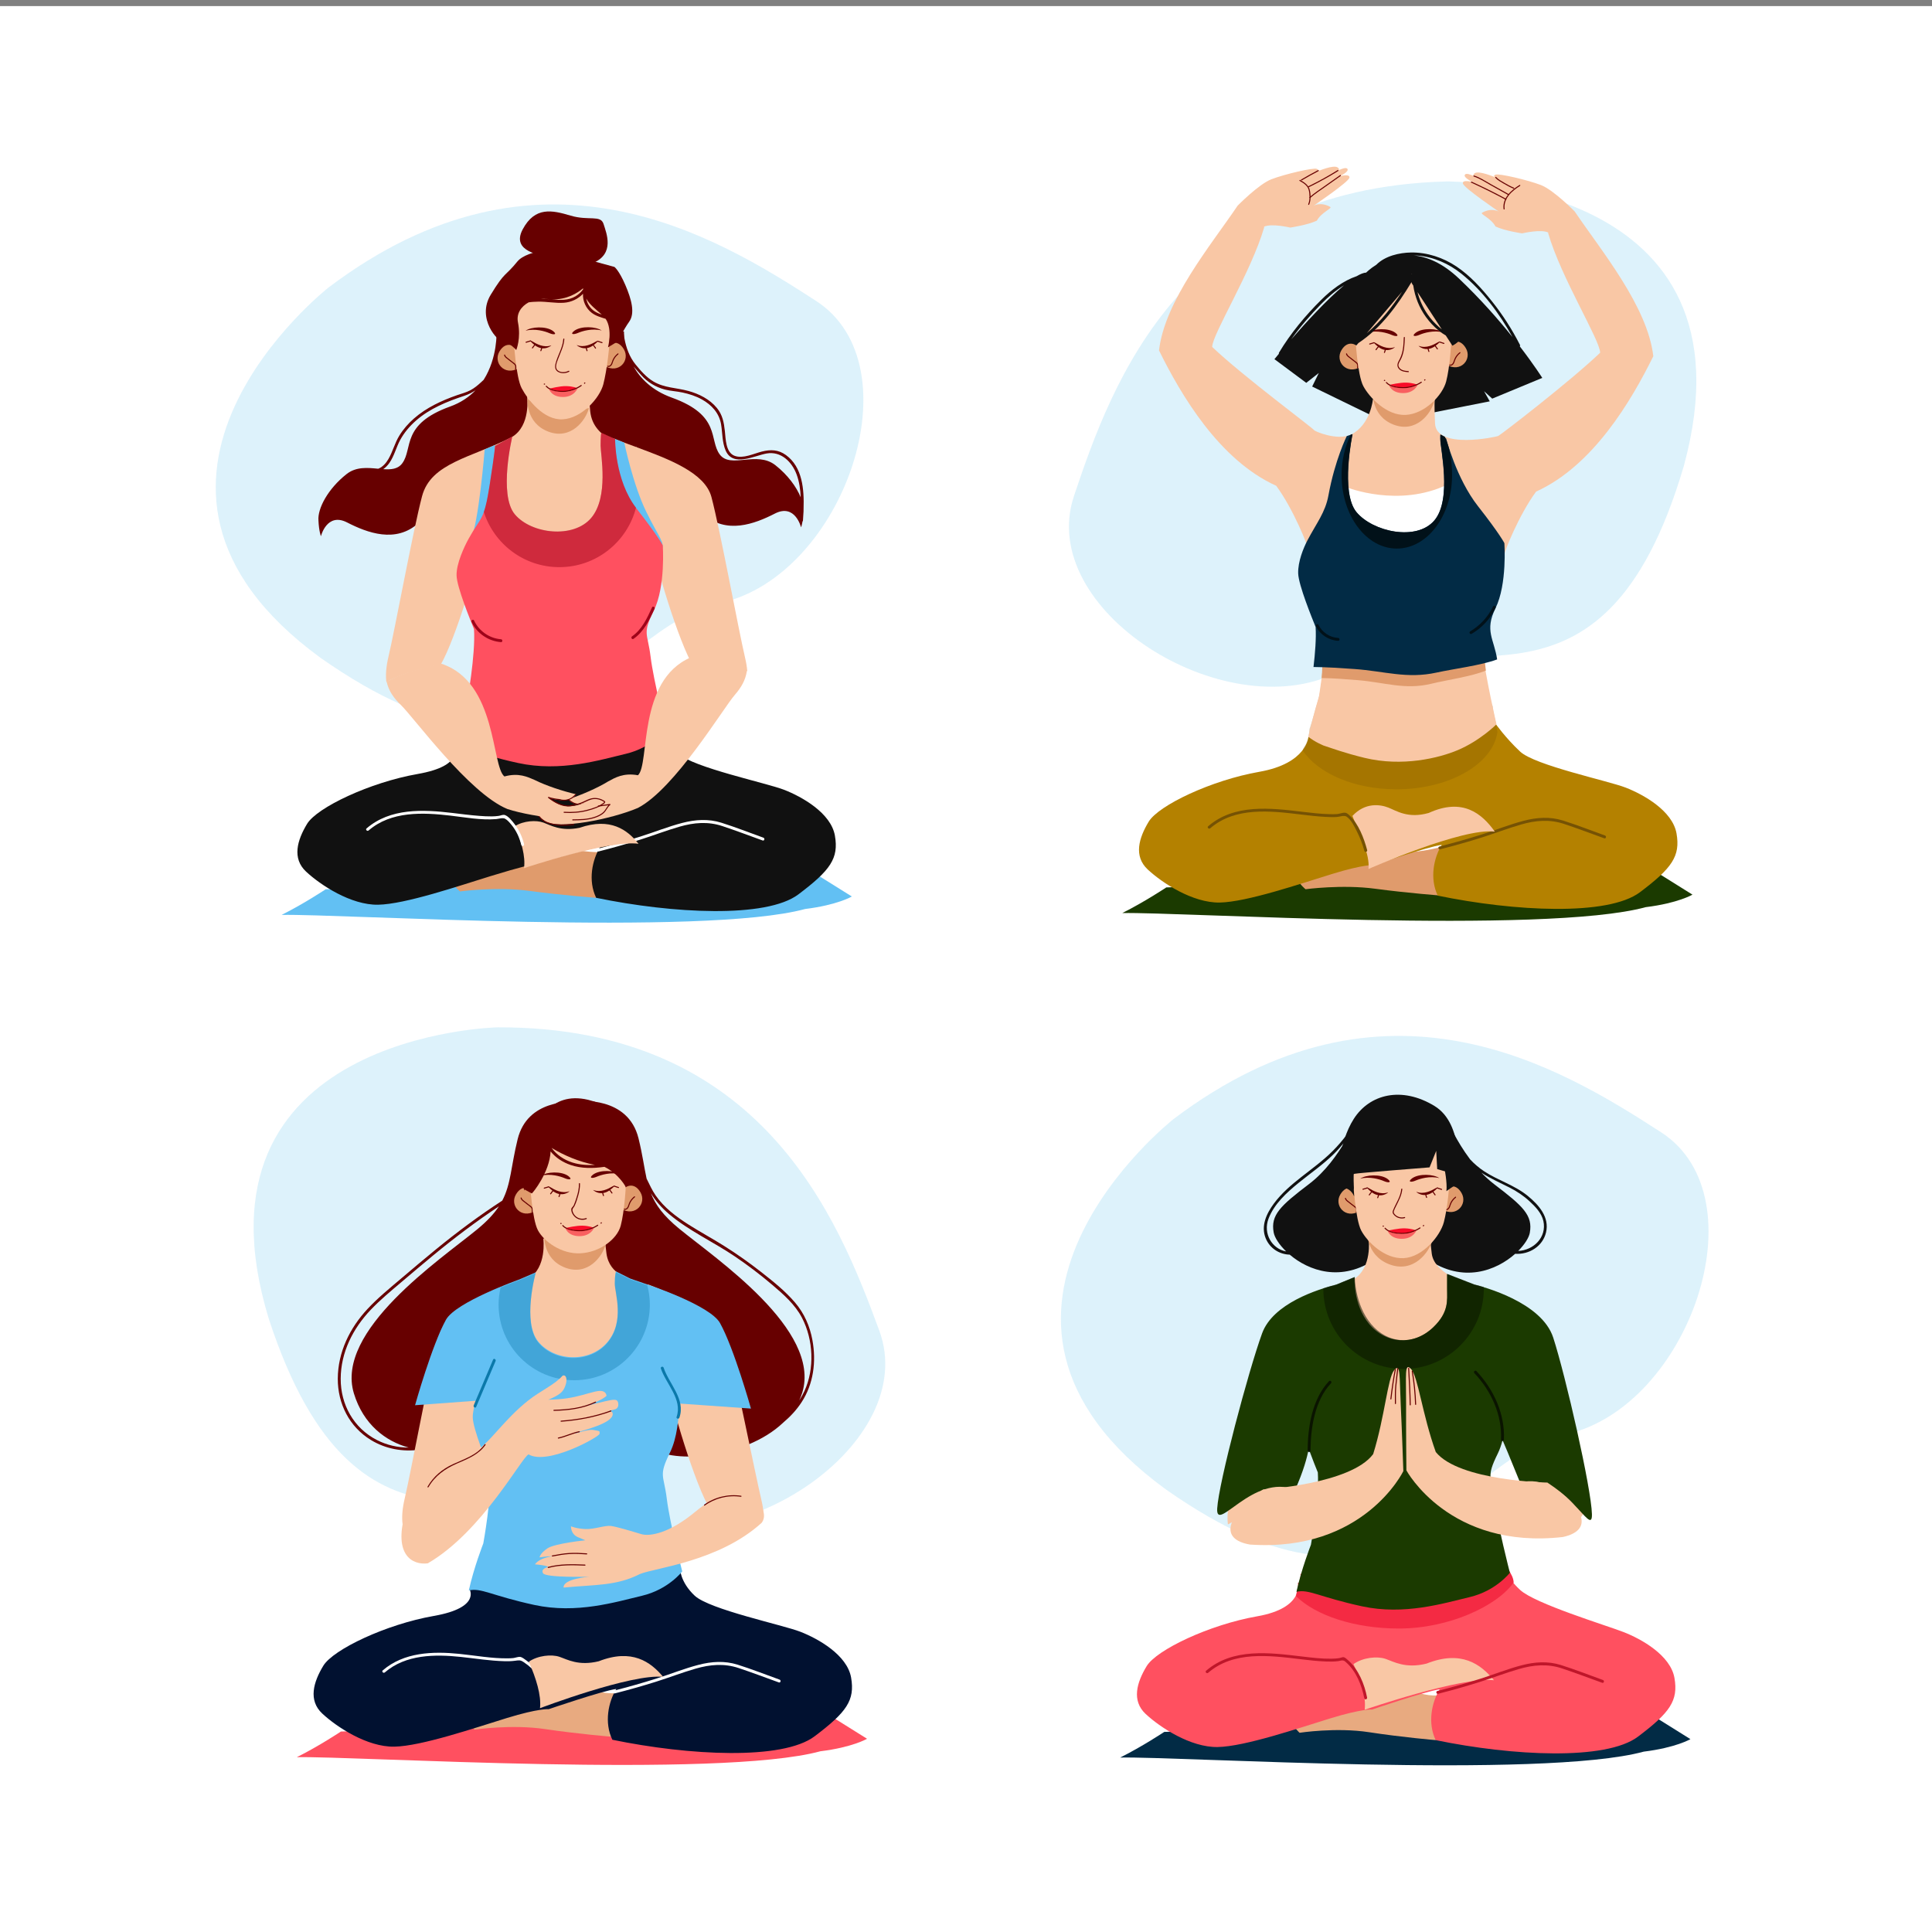 <?xml version="1.0" encoding="utf-8"?>
<!-- Generator: Adobe Illustrator 27.5.0, SVG Export Plug-In . SVG Version: 6.00 Build 0)  -->
<svg version="1.1" xmlns="http://www.w3.org/2000/svg" xmlns:xlink="http://www.w3.org/1999/xlink" x="0px" y="0px"
	 viewBox="0 0 500 500" style="enable-background:new 0 0 500 500;" xml:space="preserve">
<rect x="0" y="0" width="500" height="500" fill="#808080" stroke="none"/>
<g id="BACKGROUND">
	<g>
		<rect y="1.574" style="fill:#FFFFFF;" width="500" height="500"/>
	</g>
</g>
<g id="OBJECTS">
	<g>
		<path style="opacity:0.31;fill:#93D6F3;" d="M374.341,46.958c0,0,81.739-0.723,61.424,73.666
			c-21.11,71.757-60.72,39.348-89.919,53.52c-29.199,14.172-77.742-16.33-67.909-45.749S305.919,48.808,374.341,46.958z"/>
		<g>
			<g>
				<g>
					<path style="fill:#111111;" d="M399.139,97.8c0,0-2.071-3.29-5.816-8.163c0.078-0.105,0.11-0.245,0.034-0.394
						c-2.037-3.992-4.456-7.769-7.25-11.273c-2.655-3.329-5.611-6.605-9.167-8.994c-3.442-2.312-7.598-3.693-11.762-3.63
						c-3.042,0.046-6.725,0.893-8.97,3.157c-1.687,1.052-2.642,2.042-2.642,2.042c-0.667,0.03-1.509,0.371-2.467,0.933
						c-3.445,1.17-6.489,3.485-9.104,6.063c-4.159,4.102-7.969,8.698-10.983,13.709c-0.065,0.109-0.067,0.214-0.033,0.303
						c-0.733,0.875-1.158,1.396-1.158,1.396l8.234,6.128l3.255-2.553l-1.723,3.511l14.809,7.213l12.702,0.255l18.447-3.638
						l-1.468-2.617l2.106,1.915L399.139,97.8z M334.161,87.829c2.322-3.255,4.955-6.296,7.751-9.145
						c1.778-1.811,3.751-3.53,5.924-4.844C343.396,77.523,337.908,83.529,334.161,87.829z M377.564,72.077
						c-4.268-4.043-8.258-5.649-11.716-5.973c0.356,0.008,0.707,0.022,1.043,0.05c4.169,0.337,8.116,2.107,11.356,4.714
						c5.414,4.356,9.789,10.247,13.181,16.356C387.859,82.762,383.164,77.382,377.564,72.077z"/>
					<g>
						<path style="fill:#E09B6C;" d="M351.028,89.396c0,0-2.167-1.614-3.873,1.245c-1.706,2.859,1.291,6.455,4.933,4.334
							C352.872,92.162,351.028,89.396,351.028,89.396z"/>
						<g>
							<g>
								<path style="fill:#670000;" d="M351.462,95.23c0.056-0.347,0.105-0.72-0.034-1.054c-0.162-0.389-0.59-0.627-0.909-0.875
									c-0.381-0.296-0.762-0.593-1.143-0.889c-0.304-0.237-0.673-0.48-0.768-0.877c-0.04-0.169-0.301-0.097-0.26,0.072
									c0.079,0.33,0.31,0.574,0.566,0.783c0.35,0.286,0.714,0.558,1.071,0.836c0.34,0.265,0.721,0.511,1.029,0.814
									c0.3,0.295,0.248,0.741,0.187,1.12C351.175,95.328,351.435,95.402,351.462,95.23L351.462,95.23z"/>
							</g>
						</g>
					</g>
					<g>
						<path style="fill:#E09B6C;" d="M375.476,88.837c0,0,2.167-1.614,3.873,1.245c1.706,2.859-1.291,6.455-4.933,4.334
							C373.632,91.603,375.476,88.837,375.476,88.837z"/>
						<g>
							<g>
								<path style="fill:#670000;" d="M375.137,94.614c0.331,0.109,0.676-0.031,0.913-0.27c0.276-0.28,0.377-0.674,0.498-1.036
									c0.254-0.756,0.727-1.428,1.361-1.914c0.136-0.104,0.002-0.339-0.136-0.233c-0.568,0.435-1.029,0.997-1.321,1.652
									c-0.15,0.335-0.224,0.701-0.385,1.03c-0.155,0.317-0.476,0.637-0.858,0.51C375.043,94.299,374.972,94.56,375.137,94.614
									L375.137,94.614z"/>
							</g>
						</g>
					</g>
				</g>
				<g>
					<g>
						<path style="fill:#F9C7A5;" d="M407.57,54.787c0.006-0.003,0.015-0.008,0.015-0.008s-5.489-5.617-8.809-6.894
							c-3.319-1.277-10.851-3.064-11.745-2.681c-0.754,0.323-0.15,0.643,0.059,0.736c-0.538-0.231-4.354-1.831-5.421-1.119
							c-0.429,0.286-0.431,0.537-0.264,0.738c-0.857-0.403-1.984-0.814-2.289-0.355c-0.511,0.766,2.042,1.915,2.042,1.915
							s-2.809-0.766-2.553,0.383c0.255,1.149,9.319,7.277,9.319,7.277s-1.787-1.149-4.34,0.255
							c-0.671,0.369,2.298,1.404,3.447,3.574c2.426,1.149,6.894,1.787,6.894,1.787s4.891-1.165,6.809-0.2
							c-0.032,0.025-0.062,0.052-0.095,0.076c3.417,11.746,13.459,27.71,13.476,31.019c-7.854,7.495-25.523,21.091-26.383,21.546
							c-0.386,0.204-16.051,3.61-16.346-3.256c-0.227-5.285-0.118-6.192,0.007-6.206l-16.085-0.064c0,0-0.536,6.557-5.681,9.191
							c-3.68,1.628-9.437-0.928-9.528-1.164c-0.183-0.477-18.529-14.051-26.383-21.546c0.017-3.309,10.058-19.272,13.476-31.019
							c-0.032-0.024-0.063-0.051-0.095-0.076c1.918-0.965,6.809,0.2,6.809,0.2s4.468-0.638,6.894-1.787
							c1.149-2.17,4.118-3.205,3.447-3.574c-2.553-1.404-4.34-0.255-4.34-0.255s9.064-6.128,9.319-7.277
							c0.255-1.149-2.553-0.383-2.553-0.383s2.553-1.149,2.042-1.915c-0.306-0.458-1.432-0.048-2.289,0.355
							c0.167-0.202,0.165-0.452-0.264-0.738c-1.067-0.712-4.883,0.888-5.421,1.119c0.209-0.093,0.813-0.413,0.059-0.736
							c-0.894-0.383-8.426,1.404-11.745,2.681c-3.319,1.277-8.809,6.894-8.809,6.894s0.009,0.005,0.015,0.008
							c-6.913,10.214-18.821,24.522-20.307,37.404c5.648,11.454,15.545,28.335,30.335,35.033c4.48,6.09,8.249,15.663,8.11,16.017
							c-0.023,0.058,0.145-0.36,0.416-1.147c0.127,0.176,0.259,0.348,0.408,0.504c1.792,1.882,16.417-0.558,17.728,1.533
							c6.794,1.965,28.345,4.148,31.166-1.341c0.134-0.26,0.256-0.526,0.379-0.792c0.558,1.802,0.972,2.832,0.937,2.743
							c-0.139-0.354,3.63-9.927,8.11-16.017c14.789-6.698,24.687-23.579,30.334-35.033C426.391,79.308,414.484,65,407.57,54.787z"/>
						<path style="fill:#E09B6C;" d="M355.309,101.385c0,0-0.574,6.191,5.298,8.489c5.872,2.298,9.766-2.809,10.596-6.064
							C366.607,105.088,356.522,102.854,355.309,101.385z"/>
					</g>
					<g>
						<g>
							<path style="fill:#670000;" d="M336.883,46.69c1.437-0.843,2.894-1.652,4.369-2.426c0.154-0.081,0.017-0.314-0.136-0.233
								c-1.475,0.774-2.932,1.583-4.369,2.425C336.597,46.544,336.733,46.778,336.883,46.69L336.883,46.69z"/>
						</g>
					</g>
					<g>
						<g>
							<path style="fill:#670000;" d="M336.339,46.814c0.965,0.539,2,1.147,2.328,2.277c0.169,0.58,0.22,1.213,0.231,1.815
								c0.012,0.656-0.068,1.312-0.33,1.918c-0.068,0.158,0.164,0.296,0.233,0.136c0.259-0.602,0.365-1.239,0.368-1.893
								c0.003-0.674-0.053-1.399-0.242-2.049c-0.349-1.203-1.421-1.863-2.452-2.438C336.323,46.497,336.187,46.73,336.339,46.814
								L336.339,46.814z"/>
						</g>
					</g>
					<g>
						<g>
							<path style="fill:#670000;" d="M346.831,45.304c-1.372,0.968-2.744,1.936-4.116,2.904c-1.286,0.907-2.615,1.776-3.801,2.813
								c-0.131,0.115,0.06,0.305,0.191,0.191c1.207-1.055,2.565-1.937,3.873-2.86c1.33-0.938,2.66-1.876,3.989-2.814
								C347.108,45.438,346.974,45.204,346.831,45.304L346.831,45.304z"/>
						</g>
					</g>
					<g>
						<g>
							<path style="fill:#670000;" d="M338.795,48.413c2.58-1.256,5.093-2.643,7.531-4.157c0.147-0.091,0.012-0.325-0.136-0.233
								c-2.437,1.514-4.951,2.901-7.531,4.157C338.502,48.256,338.639,48.489,338.795,48.413L338.795,48.413z"/>
						</g>
					</g>
					<g>
						<g>
							<path style="fill:#670000;" d="M389.388,54.087c-0.328-2.724,1.907-4.693,4.003-5.98c0.148-0.091,0.012-0.324-0.136-0.233
								c-2.171,1.333-4.476,3.396-4.137,6.213C389.138,54.257,389.408,54.259,389.388,54.087L389.388,54.087z"/>
						</g>
					</g>
					<g>
						<g>
							<path style="fill:#670000;" d="M386.995,46.007c0.599,0.665,1.438,1.09,2.199,1.539c0.816,0.482,1.649,0.934,2.529,1.291
								c0.161,0.065,0.231-0.196,0.072-0.26c-0.857-0.348-1.669-0.794-2.464-1.264c-0.742-0.437-1.561-0.85-2.145-1.497
								C387.069,45.686,386.879,45.878,386.995,46.007L386.995,46.007z"/>
						</g>
					</g>
					<g>
						<g>
							<path style="fill:#670000;" d="M380.73,47.252c3.023,1.379,6,2.857,8.925,4.433c0.153,0.083,0.289-0.151,0.136-0.233
								c-2.925-1.576-5.901-3.054-8.925-4.433C380.71,46.948,380.572,47.18,380.73,47.252L380.73,47.252z"/>
						</g>
					</g>
					<g>
						<g>
							<path style="fill:#670000;" d="M381.401,45.685c1.569,0.487,3.008,1.481,4.434,2.278c1.472,0.822,2.943,1.645,4.415,2.467
								c0.152,0.085,0.288-0.148,0.136-0.233c-1.522-0.851-3.045-1.701-4.567-2.552c-1.401-0.783-2.805-1.741-4.346-2.22
								C381.307,45.373,381.235,45.633,381.401,45.685L381.401,45.685z"/>
						</g>
					</g>
				</g>
				<g>
					<path style="fill:#F9C7A5;" d="M350.777,87.492c0,0,0.511,9.532,2.042,12.426c1.532,2.894,6.043,7.713,10.979,7.457
						c4.936-0.255,9.532-5.075,10.468-8.649c0.936-3.575,1.447-10.298,1.362-13.362c-0.085-3.064-2.383-14.638-8-14.383
						C362.011,71.237,348.309,67.151,350.777,87.492z"/>
					<g>
						<g>
							<path style="fill:#670000;" d="M367.165,89.505c-0.265-0.107,1.798,1.907,4.334,0.002c0.837-0.629,1.215-1.094,1.215-1.094
								s-0.164-0.086-0.634,0.187C371.077,89.182,369.085,90.284,367.165,89.505z"/>
							<g>
								<g>
									<path style="fill:#670000;" d="M371.3,89.584c0.211,0.249,0.398,0.503,0.578,0.784c0.038,0.059,0.122,0.089,0.185,0.048
										c0.06-0.038,0.089-0.121,0.048-0.185c-0.187-0.293-0.395-0.573-0.62-0.838c-0.046-0.054-0.144-0.051-0.191,0
										C371.247,89.451,371.251,89.526,371.3,89.584L371.3,89.584z"/>
								</g>
							</g>
							<g>
								<g>
									<path style="fill:#670000;" d="M369.437,90.152c0.048,0.289,0.125,0.573,0.232,0.846c0.025,0.066,0.092,0.118,0.166,0.094
										c0.064-0.021,0.122-0.096,0.094-0.166c-0.106-0.273-0.184-0.557-0.232-0.846c-0.012-0.07-0.102-0.115-0.166-0.094
										C369.455,90.01,369.424,90.077,369.437,90.152L369.437,90.152z"/>
								</g>
							</g>
							<g>
								<g>
									<path style="fill:#670000;" d="M372.534,88.643c0.371,0.121,0.741,0.243,1.112,0.364c0.069,0.023,0.147-0.026,0.166-0.094
										c0.02-0.073-0.025-0.143-0.094-0.166c-0.371-0.121-0.741-0.243-1.112-0.364c-0.069-0.023-0.147,0.026-0.166,0.094
										C372.419,88.55,372.464,88.62,372.534,88.643L372.534,88.643z"/>
								</g>
							</g>
						</g>
						<path style="fill:#670000;" d="M367.33,86.662c1.128-0.489,3.713-1.277,6.159-0.638c-1.511-1.032-5.266-1.245-7.074,0.064
							C365.171,87.056,366.202,87.151,367.33,86.662z"/>
						<g>
							<path style="fill:#670000;" d="M360.963,89.837c0.267-0.1-1.85,1.857-4.332-0.116c-0.82-0.651-1.185-1.126-1.185-1.126
								s0.167-0.082,0.629,0.204C357.062,89.408,359.023,90.563,360.963,89.837z"/>
							<g>
								<g>
									<path style="fill:#670000;" d="M356.64,89.61c-0.232,0.259-0.447,0.534-0.642,0.822c-0.04,0.059-0.013,0.152,0.048,0.185
										c0.068,0.036,0.142,0.014,0.185-0.048c0.187-0.276,0.376-0.517,0.6-0.767c0.047-0.053,0.056-0.14,0-0.191
										C356.779,89.563,356.69,89.554,356.64,89.61L356.64,89.61z"/>
								</g>
							</g>
							<g>
								<g>
									<path style="fill:#670000;" d="M358.416,90.346c-0.056,0.288-0.141,0.569-0.255,0.839c-0.027,0.065,0.03,0.151,0.094,0.166
										c0.079,0.018,0.137-0.024,0.166-0.094c0.114-0.27,0.199-0.551,0.255-0.839c0.013-0.069-0.019-0.149-0.094-0.166
										C358.515,90.237,358.43,90.272,358.416,90.346L358.416,90.346z"/>
								</g>
							</g>
							<g>
								<g>
									<path style="fill:#670000;" d="M355.552,88.567c-0.374,0.111-0.748,0.223-1.121,0.334c-0.166,0.049-0.095,0.31,0.072,0.26
										c0.374-0.111,0.748-0.223,1.122-0.334C355.79,88.778,355.719,88.518,355.552,88.567L355.552,88.567z"/>
								</g>
							</g>
						</g>
						<path style="fill:#670000;" d="M360.178,86.678c-1.128-0.489-3.713-1.277-6.16-0.638c1.511-1.032,5.266-1.245,7.074,0.064
							C362.338,87.072,361.306,87.167,360.178,86.678z"/>
						<g>
							<path style="fill:#F90B28;" d="M359.649,99.598c0,0,2.617-0.638,4.34-0.575c1.723,0.064,2.745,0.511,2.745,0.511
								S363.862,101.322,359.649,99.598z"/>
							<g>
								<g>
									<g>
										<path style="fill:#670000;" d="M358.277,98.584c0.028,0,0.057,0,0.085,0c0.035,0,0.071-0.015,0.095-0.04
											c0.023-0.023,0.041-0.062,0.04-0.095c-0.002-0.035-0.013-0.071-0.04-0.096c-0.026-0.024-0.059-0.039-0.095-0.039
											c-0.028,0-0.057,0-0.085,0c-0.035,0-0.071,0.015-0.096,0.039c-0.023,0.023-0.041,0.062-0.039,0.096
											c0.001,0.035,0.013,0.071,0.039,0.095C358.208,98.569,358.24,98.584,358.277,98.584L358.277,98.584z"/>
									</g>
								</g>
								<g>
									<g>
										<path style="fill:#670000;" d="M358.691,99.089c1.019,1.116,2.849,1.352,4.283,1.381c1.765,0.035,3.456-0.478,4.934-1.435
											c0.145-0.094,0.01-0.328-0.136-0.233c-1.401,0.907-2.984,1.407-4.657,1.4c-1.39-0.006-3.244-0.22-4.233-1.303
											C358.764,98.769,358.574,98.96,358.691,99.089L358.691,99.089z"/>
									</g>
								</g>
								<g>
									<g>
										<path style="fill:#670000;" d="M368.787,98.46c0.028-0.028,0.057-0.057,0.085-0.085c0.025-0.024,0.04-0.061,0.04-0.095
											c0-0.033-0.015-0.073-0.04-0.095c-0.026-0.024-0.059-0.041-0.095-0.04c-0.036,0.002-0.07,0.014-0.096,0.04
											c-0.028,0.028-0.057,0.057-0.085,0.085c-0.025,0.024-0.04,0.061-0.04,0.095c0,0.033,0.015,0.073,0.04,0.095
											c0.026,0.024,0.059,0.041,0.095,0.04C368.728,98.498,368.762,98.485,368.787,98.46L368.787,98.46z"/>
									</g>
								</g>
							</g>
							<path style="opacity:0.55;fill:#F90B28;" d="M359.458,99.63c0,0,0.574,2.075,3.606,2.106
								c3.032,0.032,3.862-2.202,3.862-2.202S363.671,101.513,359.458,99.63z"/>
						</g>
						<g>
							<g>
								<path style="fill:#670000;" d="M363.299,87.335c-0.038,1.051-0.078,2.107-0.255,3.145c-0.183,1.073-0.541,2.031-1.073,2.977
									c-0.39,0.693-0.476,1.406,0.091,2.031c0.613,0.676,1.565,0.761,2.42,0.822c0.173,0.012,0.173-0.258,0-0.27
									c-0.893-0.064-2.016-0.17-2.463-1.083c-0.26-0.531-0.007-1.028,0.26-1.492c0.206-0.357,0.391-0.721,0.541-1.105
									c0.622-1.592,0.688-3.336,0.749-5.024C363.576,87.162,363.305,87.162,363.299,87.335L363.299,87.335z"/>
							</g>
						</g>
					</g>
					<path style="fill:#111111;" d="M379.798,78.566c-1.872-8.34-13.106-8.851-14.128-8c-0.115,0.096-0.201,0.209-0.275,0.328
						c-8.463-3.37-14.265,0.169-16.065,8.353c-1.872,8.511,1.698,10.148,1.698,10.148l0.509-0.599
						c5.904-3.91,10.12-9.785,13.752-15.775c0.055,0.203,0.104,0.332,0.104,0.332l0.358,0.55c0.43,2.93,1.547,5.733,3.286,8.14
						c0.948,1.312,2.057,2.503,3.318,3.519c0.568,0.457,1.17,0.899,1.809,1.259l1.718,2.638
						C375.883,89.46,381.671,86.907,379.798,78.566z M353.727,86.224l9.119-10.717C360.27,79.462,357.342,83.225,353.727,86.224z
						 M372.378,84.607c-1.116-0.971-2.11-2.083-2.947-3.303c-1.195-1.742-2.07-3.684-2.587-5.723l6.285,9.651
						C372.87,85.025,372.618,84.815,372.378,84.607z"/>
				</g>
			</g>
			<g>
				<g>
					<path style="fill:#1B3A00;" d="M301.841,229.662c0,0-5.617,3.745-11.404,6.638c14.809-0.34,109.277,5.617,135.489-1.532
						c8.34-1.021,12.085-3.234,12.085-3.234l-9.532-5.957L301.841,229.662z"/>
					<g>
						<path style="fill:#E09B6C;" d="M373.117,231.79c0,0-8.681-0.638-17.234-1.787c-8.553-1.149-18,0.128-18,0.128
							s-6.766-5.234,3.064-7.149s11.844-3.219,16.468-2.755c3.389,0.34,8.076,1.032,16.468-1.277
							C373.628,221.12,373.117,231.79,373.117,231.79z"/>
						<g>
							<path style="fill:#B48100;" d="M338.607,190.736c0,0-0.34,6.84-12.723,9.011c-12.383,2.17-26.043,8.681-28.596,12.894
								c-2.553,4.213-3.957,8.936-0.255,12.383c3.702,3.447,11.617,8.681,18.638,8.553c7.021-0.128,20.809-4.851,29.106-7.404
								c8.298-2.553,10.851-2.298,10.851-2.298s13.787-4.723,17.489-5.234c-2.043,3.319-3.191,8.681-1.021,13.149
								c19.787,4.085,44.043,5.362,52.34-0.894c8.298-6.255,10.468-9.319,9.447-15.191c-1.021-5.872-8.553-10.085-13.149-11.872
								c-4.596-1.787-23.489-5.745-27.319-9.319c-3.83-3.575-6.468-7.351-6.468-7.351L338.607,190.736z"/>
							<g>
								<g>
									<path style="fill:#755204;" d="M415.376,216.228c-3.613-1.295-7.207-2.719-10.869-3.871
										c-3.373-1.061-6.769-0.826-10.155,0.056c-3.651,0.951-7.178,2.374-10.773,3.512c-3.656,1.158-7.346,2.203-11.063,3.149
										c-0.467,0.119-0.269,0.842,0.199,0.723c3.562-0.906,7.099-1.904,10.606-3.005c3.458-1.086,6.849-2.406,10.332-3.409
										c3.734-1.075,7.365-1.396,11.099-0.158c3.5,1.16,6.953,2.482,10.424,3.725C415.632,217.114,415.828,216.39,415.376,216.228
										L415.376,216.228z"/>
								</g>
							</g>
							<path style="fill:#F9C7A5;" d="M354.166,224.896c0,0,24.377-10.773,32.694-9.668c-3.346-4.696-8.317-8.839-17.112-4.834
								c-5.353,1.519-8.317-0.553-10.42-1.381c-2.103-0.829-5.998-1.426-9.317,2.148
								C351.923,216.272,354.548,220.891,354.166,224.896z"/>
							<g>
								<g>
									<path style="fill:#755204;" d="M353.819,219.999c-0.829-3.084-2.212-6.774-4.602-9.011
										c-0.327-0.306-0.656-0.606-1.098-0.653c-0.614-0.066-1.479,0.304-2.117,0.349c-0.601,0.043-1.206,0.039-1.808,0.025
										c-2.405-0.056-4.802-0.337-7.189-0.624c-8.199-0.986-17.559-2.094-24.327,3.743c-0.366,0.316,0.166,0.844,0.53,0.53
										c6.448-5.561,15.506-4.527,23.317-3.582c2.159,0.261,4.321,0.518,6.494,0.633c0.992,0.053,1.991,0.091,2.983,0.023
										c0.771-0.053,1.86-0.517,2.5-0.083c1.214,0.823,2.035,2.58,2.675,3.849c0.805,1.597,1.454,3.271,1.919,4.998
										C353.221,220.663,353.945,220.466,353.819,219.999L353.819,219.999z"/>
								</g>
							</g>
							<path style="opacity:0.24;fill:#755204;" d="M387.283,187.849c-0.315-1.706-0.898-3.324-0.966-5.084
								c-3.476-6.494-13.32-11.178-24.93-11.178c-7.928,0-14.729,1.973-19.546,5.426c-0.014,2.609-1.139,5.414-1.798,7.914
								c-0.338,1.283-0.731,2.547-1.17,3.796c-0.007,0.476-0.054,0.957-0.149,1.437c0.034,0.154,0.043,0.31-0.004,0.46
								c-0.334,1.063-0.753,2.118-1.418,3.017c-0.047,0.208-0.097,0.415-0.142,0.624c3.978,5.88,13.326,10.009,24.227,10.009
								c13.673,0,24.903-6.495,26.156-14.794C387.465,188.932,387.383,188.389,387.283,187.849z"/>
						</g>
					</g>
				</g>
				<g>
					<path style="fill:#F9C7A5;" d="M383.721,168.656c-0.973,0.414-1.943,0.835-2.914,1.249c-3.012,1.284-6.07,2.487-9.254,3.112
						c-3.429,0.673-6.891,0.928-10.37,0.885c-6.288-0.078-12.545-0.989-18.832-1.052c-0.461,4.088-0.999,7.365-0.999,7.365
						s-1.58,5.25-2.766,10.458c0.941,0.709,1.684,1.184,2.751,1.717c0.372,0.186,0.751,0.36,1.131,0.533
						c2.231,0.722,5.386,1.925,10.654,3.207c9.795,2.383,19.274,0.053,24.125-1.989c5.793-2.439,10.043-6.692,10.043-6.692
						S384.407,174.958,383.721,168.656z"/>
					<g>
						<g>
							<path style="fill:#E09B6C;" d="M369.73,171.492c-6.69,1.691-11.822-0.368-18.596-0.919c-2.943-0.239-5.888-0.458-8.838-0.507
								c-0.096,1.799-0.076,3.65-0.264,5.415c3.17,0.035,6.151,0.289,9.313,0.539c6.968,0.55,12.247,2.61,19.129,0.919
								c3.789-0.931,10.45-1.878,14.068-3.404c-0.29-2.181-0.329-3.866-0.702-5.458C380.306,169.583,373.385,170.568,369.73,171.492
								z"/>
						</g>
					</g>
				</g>
				<g>
					<path style="fill:#FFFFFF;" d="M348.607,126.141c0,0,13.404,5.362,26.043-0.766c0.766,9.83-10.596,20.17-19.021,15.064
						C347.202,135.332,348.096,128.949,348.607,126.141z"/>
					<path style="fill:#022B45;" d="M339.934,172.62c3.528,0.035,7.052,0.268,10.572,0.518c7.756,0.55,13.632,2.61,21.292,0.919
						c4.217-0.931,11.632-1.877,15.66-3.404c-0.78-5.262-3.317-7.381-0.426-13.245c3.064-6.213,2.298-16.851,2.298-16.851
						s-1.191-2.383-6.809-9.532c-5.617-7.149-8.255-17.521-8.255-17.521l-1.532-0.894c0,0,0-1.33,0,1.053
						c0,2.383,3.064,15.574-1.532,21.021c-4.596,5.447-15.915,2.979-20.17-2.128c-4.255-5.106-1.021-20.202-1.021-20.202
						l-1.468,0.511c0,0-3.061,6.114-4.745,15.351c-0.809,4.436-3.106,7.181-5.447,11.66c-1.023,1.958-2.468,5.447-2.383,8.511
						c0.085,3.064,3.659,11.745,4.511,13.872C340.664,165.187,340.349,169.116,339.934,172.62z"/>
					<g>
						<g>
							<path style="fill:#011119;" d="M340.583,162.094c1.053,2.174,3.32,3.635,5.725,3.744c0.483,0.022,0.481-0.728,0-0.75
								c-2.156-0.098-4.141-1.437-5.078-3.373C341.021,161.281,340.374,161.661,340.583,162.094L340.583,162.094z"/>
						</g>
					</g>
					<g>
						<g>
							<path style="fill:#011119;" d="M386.402,156.948c-1.285,2.684-3.349,4.938-5.918,6.442c-0.416,0.244-0.039,0.892,0.379,0.648
								c2.672-1.564,4.849-3.917,6.187-6.711C387.257,156.894,386.611,156.513,386.402,156.948L386.402,156.948z"/>
						</g>
					</g>
					<path style="fill:#011119;" d="M375.798,122.949c0-3.584-0.555-7.032-1.851-9.894l-1.149-0.638c0,0-0.021-1.149-0.021,1.234
						c0,2.383,3.064,15.575-1.532,21.021c-4.596,5.447-15.915,2.979-20.17-2.128c-4.255-5.106-1.021-20.202-1.021-20.202
						l-0.502,0.175c-1.481,2.996-2.349,6.577-2.349,10.432c0,10.505,6.401,19.021,14.298,19.021
						C369.397,141.971,375.798,133.454,375.798,122.949z"/>
				</g>
			</g>
		</g>
	</g>
	<g>
		<path style="opacity:0.31;fill:#93D6F3;" d="M303.756,289.577c0,0-64.319,50.447-2.021,95.894
			c61.277,42.894,72-7.149,103.66-14.298c31.66-7.149,50.553-61.277,24.511-78.128C403.862,276.194,358.373,248.322,303.756,289.577
			z"/>
		<g>
			<g>
				<path style="fill:#022B45;" d="M301.309,448.215c0,0-5.617,3.745-11.404,6.638c14.809-0.34,109.277,5.617,135.489-1.532
					c8.34-1.021,12.085-3.234,12.085-3.234l-9.532-5.957L301.309,448.215z"/>
				<g>
					<path style="fill:#E8AA80;" d="M371.564,450.343c0,0-8.681-0.731-17.234-2.047c-8.553-1.316-18,0.146-18,0.146
						s-6.766-5.993,3.064-8.186c9.83-2.193,14.043-2.924,18.511-4.385c4.468-1.462,7.277,3.216,14.298,2.923
						C371.947,441.28,371.564,450.343,371.564,450.343z"/>
					<g>
						<path style="fill:#FF5060;" d="M335.862,409.63c0,0,1.872,6.5-10.511,8.67c-12.383,2.17-26.042,8.681-28.596,12.894
							c-2.553,4.213-3.957,8.936-0.255,12.383c3.702,3.447,11.617,8.681,18.638,8.553c7.021-0.128,20.809-4.851,29.106-7.404
							c8.298-2.553,10.851-2.298,10.851-2.298s13.787-4.723,17.489-5.234c-2.043,3.319-3.191,8.681-1.021,13.149
							c19.787,4.085,44.043,5.362,52.34-0.894c8.298-6.255,10.468-9.319,9.447-15.191c-1.021-5.872-8.553-10.085-13.149-11.872
							c-4.596-1.787-22.979-7.351-26.808-10.926c-3.83-3.574-2.723-4.553-2.723-4.553L335.862,409.63z"/>
						<path style="fill:#F42A43;" d="M389.564,403.034c-1.223-0.197-0.878,0.394-2.107,0.235c-9.301-1.207-18.636-1.46-27.952-0.276
							c-4.424,0.562-8.822,1.385-13.174,2.356c-3.868,0.863-6.298,0.032-9.745,2.026c0.158,1.265-1.145,4.463-1.155,5.726
							c5.086,4.975,15.089,8.359,26.602,8.359c12.993,0,25.455-5.871,29.702-11.915C391.644,407.09,389.064,405.448,389.564,403.034
							z"/>
					</g>
					<path style="fill:#F9C7A5;" d="M353.181,442.481c0,0,24.971-8.622,33.447-7.639c-3.41-4.181-8.476-7.869-17.44-4.303
						c-5.456,1.353-8.476-0.492-10.62-1.229s-5.846-0.369-8.281,1.352C352.236,435.211,353.571,438.915,353.181,442.481z"/>
					<g>
						<g>
							<path style="fill:#BF162A;" d="M414.844,434.781c-3.613-1.295-7.207-2.719-10.868-3.871
								c-3.373-1.061-6.769-0.826-10.155,0.056c-3.651,0.951-7.178,2.374-10.773,3.512c-3.656,1.158-7.346,2.203-11.063,3.149
								c-0.467,0.119-0.269,0.842,0.199,0.723c3.562-0.906,7.099-1.904,10.606-3.005c3.458-1.086,6.849-2.406,10.332-3.409
								c3.734-1.075,7.365-1.396,11.099-0.158c3.499,1.16,6.953,2.482,10.424,3.725C415.1,435.667,415.296,434.943,414.844,434.781
								L414.844,434.781z"/>
						</g>
					</g>
					<g>
						<g>
							<path style="fill:#BF162A;" d="M353.798,439.318c-0.667-3.476-2.223-7.298-4.951-9.685c-0.299-0.261-0.749-0.717-1.16-0.758
								c-0.262-0.026-0.735,0.172-0.976,0.216c-0.707,0.13-1.427,0.17-2.144,0.18c-2.542,0.036-5.094-0.275-7.613-0.574
								c-8.34-0.99-17.899-2.272-24.808,3.686c-0.366,0.316,0.166,0.844,0.53,0.53c6.586-5.68,15.845-4.48,23.797-3.524
								c2.238,0.269,4.483,0.528,6.737,0.609c1.053,0.038,2.109,0.04,3.156-0.1c0.31-0.042,0.681-0.172,0.984-0.174
								c0.463-0.003,0.595,0.118,0.966,0.44c2.643,2.291,4.116,6.007,4.758,9.354C353.166,439.991,353.889,439.79,353.798,439.318
								L353.798,439.318z"/>
						</g>
					</g>
				</g>
			</g>
			<g>
				<g>
					<path style="fill:#111111;" d="M395.405,309.515c-3.412-2.804-7.671-3.986-11.314-6.391c-1.33-0.878-2.539-1.916-3.62-3.072
						c-1.847-2.456-3.23-4.837-4.137-6.526c-0.039-0.096-0.077-0.192-0.117-0.287c-5.489,0.444-10.986,0.868-16.496,0.77
						c-2.884-0.051-5.731-0.314-8.588-0.659c-0.824,0.064-1.649,0.113-2.473,0.168c-1.146,1.509-2.367,2.959-3.706,4.307
						c-2.507,2.524-5.394,4.608-8.185,6.798c-2.59,2.033-5.121,4.189-7.087,6.852c-1.912,2.59-3.421,5.783-2.124,8.983
						c1.063,2.622,3.543,4.174,6.223,4.245c4.864,4.128,13.367,7.3,22.337,1.034c3.443-2.45,5.487-6.114,6.638-10.192
						c1.146,4.117,3.194,7.819,6.664,10.288c9.2,6.427,17.914,2.926,22.708-1.352c3.596,0.24,7.121-1.905,7.982-5.522
						C401.05,315.009,398.257,311.858,395.405,309.515z M338.819,306.396c-7.468,5.681-10.021,8.043-9.191,12.574
						c0.235,1.282,1.389,3.125,3.225,4.899c-3.66-0.665-6.029-4.619-4.559-8.482c1.445-3.795,4.713-6.765,7.789-9.265
						c3.043-2.473,6.292-4.704,9.094-7.461c1.026-1.009,1.97-2.09,2.882-3.199C346.122,298.747,343.043,303.183,338.819,306.396z
						 M392.908,323.74c1.703-1.704,2.776-3.446,3.001-4.674c0.83-4.532-1.723-6.894-9.191-12.575c-1.207-0.918-2.31-1.94-3.33-3.003
						c2.29,1.512,4.812,2.589,7.298,3.861c1.856,0.949,3.593,2.096,5.128,3.513c1.507,1.392,3.152,3.066,3.609,5.135
						C400.351,320.206,396.868,323.578,392.908,323.74z"/>
					<g>
						<path style="fill:#E09B6C;" d="M350.766,307.885c0,0-2.159-1.625-3.88,1.224c-1.721,2.85,1.257,6.462,4.911,4.36
							C352.595,310.661,350.766,307.885,350.766,307.885z"/>
						<g>
							<g>
								<path style="fill:#670000;" d="M351.186,313.783c0.056-0.347,0.105-0.72-0.033-1.054c-0.162-0.389-0.59-0.627-0.909-0.875
									c-0.381-0.296-0.762-0.593-1.143-0.889c-0.304-0.236-0.673-0.48-0.768-0.877c-0.04-0.169-0.301-0.097-0.26,0.072
									c0.079,0.33,0.31,0.574,0.566,0.783c0.35,0.286,0.714,0.558,1.071,0.836c0.34,0.265,0.721,0.511,1.029,0.814
									c0.3,0.295,0.248,0.741,0.187,1.12C350.898,313.882,351.158,313.955,351.186,313.783L351.186,313.783z"/>
							</g>
						</g>
					</g>
					<g>
						<path style="fill:#E09B6C;" d="M374.365,307.454c0,0,2.175-1.602,3.866,1.265c1.691,2.867-1.325,6.448-4.956,4.308
							C372.506,310.211,374.365,307.454,374.365,307.454z"/>
						<g>
							<g>
								<path style="fill:#670000;" d="M374.009,313.167c0.33,0.109,0.676-0.031,0.913-0.27c0.276-0.28,0.377-0.674,0.498-1.036
									c0.254-0.756,0.727-1.428,1.361-1.914c0.136-0.104,0.002-0.339-0.136-0.233c-0.568,0.435-1.029,0.997-1.321,1.652
									c-0.15,0.335-0.224,0.701-0.385,1.03c-0.155,0.317-0.476,0.637-0.858,0.51C373.915,312.852,373.844,313.113,374.009,313.167
									L374.009,313.167z"/>
							</g>
						</g>
					</g>
				</g>
				<g>
					<path style="fill:#F9C7A5;" d="M410.111,388.173c-0.844-7.165-6.383-32.809-8.681-41.489c-2.037-7.697-10.8-10.183-19.79-13.85
						c0.006-0.032,0.01-0.054,0.01-0.054s-0.157-0.039-0.431-0.117c-0.101-0.042-0.202-0.081-0.303-0.123
						c-0.014,0.007-0.027,0.015-0.04,0.022c-2.412-0.727-9.694-3.303-10.332-8.09c-0.699-5.244-0.017-5.593,0.107-5.615
						l-16.448,1.785c0,0,1.021,7.532-3.957,10.468c-10.085,4.596-20.936,6.638-23.234,15.319
						c-2.298,8.681-7.021,34.468-8.681,41.489c-0.626,2.648-0.779,4.787-0.549,6.596c4.317-2.351,9.297-3.514,14.083-4.537
						c3.976-6.929,9.988-27.291,10.85-33.08c0.589-3.957,12.004,1.577,21.211,2.402c-0.025,0.102-0.055,0.201-0.079,0.302
						c0.67-0.043,1.354-0.116,2.046-0.208c2.024,0.015,3.877-0.28,5.41-1.044c7.249-1.722,13.977-4.211,14.426-1.197
						c0.887,5.957,7.226,27.341,11.189,33.645c2.788-0.09,5.577-0.208,8.357,0.045c1.831,0.167,1.39,2.602,3.184,3.002
						C408.368,392.76,410.628,392.566,410.111,388.173z"/>
					<path style="fill:#E09B6C;" d="M353.821,318.108c0,0-0.614,6.614,5.659,9.068c6.273,2.455,10.432-3,11.318-6.478
						C365.889,322.062,355.116,319.676,353.821,318.108z"/>
				</g>
				<g>
					<path style="fill:#F9C7A5;" d="M350.245,306.045c0,0,0.511,9.532,2.043,12.425c1.532,2.894,6.043,7.394,10.979,7.138
						c4.936-0.255,9.468-5.745,10.404-9.319s1.511-9.309,1.426-12.372c-0.085-3.064-2.383-14.638-8-14.383
						C361.479,289.79,347.777,285.705,350.245,306.045z"/>
					<g>
						<g>
							<path style="fill:#670000;" d="M366.57,308.441c-0.264-0.107,1.799,1.907,4.334,0.002c0.837-0.629,1.215-1.094,1.215-1.094
								s-0.164-0.086-0.635,0.187C370.481,308.118,368.489,309.22,366.57,308.441z"/>
							<g>
								<g>
									<path style="fill:#670000;" d="M370.704,308.52c0.211,0.249,0.398,0.503,0.578,0.784c0.038,0.06,0.122,0.089,0.185,0.048
										c0.059-0.038,0.089-0.121,0.048-0.185c-0.187-0.293-0.395-0.573-0.62-0.839c-0.046-0.054-0.144-0.051-0.191,0
										C370.652,308.387,370.655,308.463,370.704,308.52L370.704,308.52z"/>
								</g>
							</g>
							<g>
								<g>
									<path style="fill:#670000;" d="M368.841,309.088c0.048,0.289,0.125,0.573,0.232,0.846c0.025,0.066,0.092,0.118,0.166,0.094
										c0.064-0.021,0.122-0.096,0.094-0.166c-0.106-0.273-0.184-0.557-0.232-0.846c-0.012-0.07-0.102-0.115-0.166-0.094
										C368.86,308.946,368.829,309.013,368.841,309.088L368.841,309.088z"/>
								</g>
							</g>
							<g>
								<g>
									<path style="fill:#670000;" d="M371.938,307.579c0.371,0.121,0.741,0.243,1.112,0.364c0.069,0.023,0.148-0.026,0.166-0.094
										c0.02-0.073-0.025-0.143-0.094-0.166c-0.371-0.121-0.741-0.243-1.112-0.364c-0.069-0.023-0.147,0.026-0.166,0.094
										C371.824,307.486,371.869,307.556,371.938,307.579L371.938,307.579z"/>
								</g>
							</g>
						</g>
						<path style="fill:#670000;" d="M366.351,305.534c1.128-0.489,3.713-1.277,6.16-0.638c-1.511-1.032-5.266-1.245-7.074,0.064
							C364.192,305.928,365.224,306.024,366.351,305.534z"/>
						<g>
							<path style="fill:#670000;" d="M359.219,308.582c0.267-0.1-1.85,1.857-4.332-0.116c-0.82-0.651-1.185-1.126-1.185-1.126
								s0.167-0.082,0.629,0.204C355.318,308.153,357.279,309.308,359.219,308.582z"/>
							<g>
								<g>
									<path style="fill:#670000;" d="M354.895,308.355c-0.232,0.259-0.447,0.534-0.642,0.822
										c-0.04,0.059-0.013,0.152,0.048,0.185c0.068,0.036,0.142,0.014,0.185-0.048c0.187-0.276,0.376-0.517,0.6-0.767
										c0.047-0.053,0.056-0.14,0-0.191C355.035,308.308,354.945,308.299,354.895,308.355L354.895,308.355z"/>
								</g>
							</g>
							<g>
								<g>
									<path style="fill:#670000;" d="M356.671,309.091c-0.056,0.288-0.141,0.569-0.255,0.839
										c-0.027,0.065,0.03,0.151,0.094,0.166c0.079,0.018,0.137-0.024,0.166-0.094c0.114-0.27,0.199-0.551,0.254-0.839
										c0.013-0.069-0.019-0.149-0.094-0.166C356.771,308.982,356.686,309.017,356.671,309.091L356.671,309.091z"/>
								</g>
							</g>
							<g>
								<g>
									<path style="fill:#670000;" d="M353.808,307.312c-0.374,0.111-0.748,0.223-1.122,0.334c-0.166,0.049-0.095,0.31,0.072,0.26
										c0.374-0.111,0.748-0.223,1.122-0.334C354.046,307.523,353.975,307.263,353.808,307.312L353.808,307.312z"/>
								</g>
							</g>
						</g>
						<path style="fill:#670000;" d="M358.178,305.678c-1.128-0.489-3.713-1.277-6.16-0.638c1.511-1.032,5.266-1.245,7.074,0.064
							C360.338,306.072,359.306,306.167,358.178,305.678z"/>
						<g>
							<path style="fill:#F90B28;" d="M359.309,318.47c0,0,2.617-0.638,4.34-0.574c1.723,0.064,2.745,0.511,2.745,0.511
								S363.522,320.194,359.309,318.47z"/>
							<g>
								<g>
									<g>
										<path style="fill:#670000;" d="M357.937,317.457c0.028,0,0.057,0,0.085,0c0.035,0,0.071-0.015,0.095-0.039
											c0.023-0.023,0.041-0.062,0.04-0.096c-0.002-0.035-0.013-0.071-0.04-0.095c-0.026-0.024-0.059-0.04-0.095-0.04
											c-0.028,0-0.057,0-0.085,0c-0.035,0-0.071,0.015-0.095,0.04c-0.023,0.023-0.041,0.062-0.039,0.095
											c0.001,0.035,0.013,0.071,0.039,0.096C357.867,317.441,357.9,317.457,357.937,317.457L357.937,317.457z"/>
									</g>
								</g>
								<g>
									<g>
										<path style="fill:#670000;" d="M358.35,317.961c1.019,1.116,2.849,1.352,4.284,1.381c1.765,0.035,3.456-0.478,4.934-1.435
											c0.145-0.094,0.01-0.328-0.136-0.233c-1.401,0.907-2.984,1.407-4.657,1.4c-1.39-0.006-3.244-0.22-4.233-1.303
											C358.424,317.641,358.233,317.833,358.35,317.961L358.35,317.961z"/>
									</g>
								</g>
								<g>
									<g>
										<path style="fill:#670000;" d="M368.447,317.332c0.028-0.028,0.057-0.057,0.085-0.085c0.024-0.024,0.04-0.061,0.04-0.095
											c0-0.033-0.015-0.073-0.04-0.095c-0.026-0.024-0.06-0.041-0.095-0.04c-0.036,0.002-0.07,0.014-0.095,0.04
											c-0.028,0.028-0.057,0.057-0.085,0.085c-0.025,0.025-0.04,0.061-0.04,0.096c0,0.033,0.015,0.073,0.04,0.095
											c0.026,0.024,0.059,0.041,0.095,0.039C368.387,317.37,368.421,317.358,368.447,317.332L368.447,317.332z"/>
									</g>
								</g>
							</g>
							<path style="opacity:0.55;fill:#F90B28;" d="M359.117,318.503c0,0,0.574,2.074,3.606,2.106
								c3.032,0.032,3.862-2.202,3.862-2.202S363.33,320.385,359.117,318.503z"/>
						</g>
						<g>
							<g>
								<path style="fill:#670000;" d="M362.644,307.737c-0.166,2-1.396,3.661-2.119,5.478c-0.15,0.378-0.171,0.647,0.066,0.988
									c0.202,0.29,0.464,0.534,0.764,0.721c0.658,0.409,1.464,0.522,2.207,0.309c0.167-0.048,0.096-0.308-0.072-0.26
									c-0.743,0.213-1.551,0.066-2.172-0.398c-0.174-0.13-0.336-0.289-0.465-0.464c-0.177-0.239-0.203-0.42-0.115-0.708
									c0.128-0.419,0.353-0.826,0.545-1.219c0.696-1.426,1.495-2.834,1.629-4.447
									C362.929,307.564,362.658,307.565,362.644,307.737L362.644,307.737z"/>
							</g>
						</g>
					</g>
					<g>
						<path style="fill:#111111;" d="M350.564,303.779c0.575-0.192,19.404-1.66,19.404-1.66l1.723-4.277l0.255,4.723l5.298,1.532
							c0,0,1.684-13.193-6-17.872c-8.489-5.17-16.787-3.064-20.872,3.319c-4.085,6.383-4.085,15.319-4.085,15.319L350.564,303.779z"
							/>
						<path style="fill:#111111;" d="M348.288,303.545l0.085,4c0,0,1.404,0.383,2.085,2.085c-0.298-4.298-0.043-7.277-0.043-7.277
							L348.288,303.545z"/>
						<path style="fill:#111111;" d="M373.819,302.226c0,0.128,0.766,3.83,0.511,6.043c1.872-1.362,2.085-1.362,2.085-1.362
							l0.255-4.723L373.819,302.226z"/>
					</g>
				</g>
			</g>
			<g>
				<g>
					<path style="fill:#1B3A00;" d="M401.971,346.171c-2.982-9.192-18.166-13.176-20.461-13.729l-7.009-2.726c0,0,0,1.617,0,4
						c0,2.777,0.511,5.872-3.574,9.787c-5.145,4.931-12.34,4.255-16.596-0.851c-4.255-5.106-3.745-12.138-3.745-12.138l-4.789,1.965
						c-4.764,1.195-16.348,4.842-19.169,12.599c-3.574,9.83-11.234,38.681-11.617,45.319c-0.383,6.638,9.319-9.191,20.17-4.851
						c2.131-4.779,3.084-8.279,3.508-10.576c0.96,2.637,1.964,5.095,2.365,6.097c0.426,6.723-1.787,18.723-1.787,18.723
						s-2.468,6.298-3.745,12.17c3.149-0.766,5.957,1.362,16.936,3.745c10.979,2.383,21.106-0.766,27.915-2.383
						s10.383-6.298,10.383-6.298s-3.234-12.511-4-18.809c-0.766-6.298-2.213-5.787,0.851-12c0.524-1.062,0.933-2.254,1.256-3.499
						c0.424,0.967,1.631,3.786,4.531,10.957c11.66-2.979,18.748,14.844,18.598,8.197
						C411.842,385.221,405.199,356.12,401.971,346.171z"/>
					<g>
						<g>
							<path style="fill:#0A1400;" d="M339.159,375.418c0.041-5.908,1.097-12.96,5.309-17.437c0.331-0.351-0.199-0.883-0.53-0.53
								c-4.355,4.63-5.486,11.848-5.528,17.967C338.406,375.9,339.156,375.901,339.159,375.418L339.159,375.418z"/>
						</g>
					</g>
					<g>
						<g>
							<path style="fill:#0A1400;" d="M389.215,372.564c0.288-6.625-2.627-12.964-7.118-17.724c-0.332-0.352-0.862,0.179-0.53,0.53
								c4.361,4.622,7.178,10.763,6.898,17.193C388.444,373.047,389.194,373.046,389.215,372.564L389.215,372.564z"/>
						</g>
					</g>
					<path style="opacity:0.55;fill:#0A1400;" d="M374.53,329.678c0,0,0,1.617,0,4c0,2.776,0.511,5.872-3.574,9.787
						c-5.145,4.931-11.86,4.293-16.115-0.814c-4.255-5.106-4.225-12.176-4.225-12.176l-4.789,1.965
						c-0.904,0.227-2.054,0.543-3.342,0.957c0,0.042-0.006,0.083-0.006,0.126c0,11.469,9.297,20.766,20.766,20.766
						c11.469,0,20.766-9.297,20.766-20.766c0-0.151-0.019-0.296-0.022-0.446c-1.152-0.35-2.023-0.571-2.448-0.674L374.53,329.678z"
						/>
				</g>
				<g>
					<path style="fill:#F9C7A5;" d="M326.874,385.479c0,0,22.735-1.357,28.503-9.162c3.054-9.84,3.732-19.681,5.429-21.717
						c1.697-2.036,1.357,1.697,1.697,8.822s0.679,17.306,0.679,17.306s-10.18,21.038-39.701,19.002
						C315.676,398.374,317.033,392.605,326.874,385.479z"/>
					<path style="fill:#F9C7A5;" d="M400.456,383.687c0,0-22.772-0.36-28.877-7.904c-3.482-9.697-4.591-19.498-6.375-21.458
						c-1.784-1.96-1.282,1.754-1.309,8.888c-0.027,7.134,0.08,17.319,0.08,17.319s11.092,20.572,40.495,17.245
						C412.208,396.078,410.599,390.375,400.456,383.687z"/>
					<g>
						<g>
							<path style="fill:#670000;" d="M360.981,354.339c-0.479,2.558-0.865,5.132-1.157,7.718c-0.019,0.172,0.251,0.171,0.27,0
								c0.289-2.562,0.672-5.112,1.147-7.646C361.274,354.241,361.013,354.168,360.981,354.339L360.981,354.339z"/>
						</g>
					</g>
					<g>
						<g>
							<path style="fill:#670000;" d="M361.599,354.141c-0.148,1.516-0.364,3.026-0.507,4.543c-0.142,1.512-0.086,3.048-0.089,4.564
								c0,0.174,0.27,0.174,0.27,0c0.003-1.515-0.053-3.052,0.089-4.564c0.143-1.516,0.359-3.026,0.507-4.543
								C361.886,353.968,361.616,353.969,361.599,354.141L361.599,354.141z"/>
						</g>
					</g>
					<g>
						<g>
							<path style="fill:#670000;" d="M364.425,354.1c0.182,3.164,0.349,6.319,0.408,9.488c0.003,0.174,0.273,0.174,0.27,0
								c-0.059-3.169-0.226-6.324-0.408-9.488C364.686,353.927,364.415,353.926,364.425,354.1L364.425,354.1z"/>
						</g>
					</g>
					<g>
						<g>
							<path style="fill:#670000;" d="M365.365,354.89c0.474,2.835,0.762,5.696,0.863,8.568c0.006,0.173,0.276,0.174,0.27,0
								c-0.102-2.897-0.394-5.782-0.872-8.64C365.597,354.648,365.337,354.72,365.365,354.89L365.365,354.89z"/>
						</g>
					</g>
				</g>
			</g>
		</g>
	</g>
	<g>
		<path style="opacity:0.31;fill:#93D6F3;" d="M128.76,265.87c0,0-81.724,1.73-59.186,75.476
			c23.254,71.091,61.873,37.508,91.484,50.798c29.611,13.29,77.217-18.655,66.506-47.767
			C216.853,315.266,197.207,265.666,128.76,265.87z"/>
		<g>
			<g>
				<path style="fill:#FF5060;" d="M88.224,448.12c0,0-5.617,3.745-11.404,6.638c14.809-0.34,109.277,5.617,135.489-1.532
					c8.34-1.021,12.085-3.234,12.085-3.234l-9.532-5.957L88.224,448.12z"/>
				<path style="fill:#E8AA80;" d="M158.471,449.481c0,0-8.784-0.714-17.439-1.998c-8.655-1.284-18.214,0.143-18.214,0.143
					s-6.846-5.851,3.1-7.991c9.947-2.141,14.209-2.854,18.731-4.281c4.521-1.427,7.363,3.139,14.468,2.854
					C158.859,440.634,158.471,449.481,158.471,449.481z"/>
				<g>
					<path style="fill:#011130;" d="M121.458,411.183c0,0,3.192,4.851-9.191,7.021c-12.383,2.17-26.042,8.681-28.596,12.894
						s-3.957,8.936-0.255,12.383s11.617,8.681,18.638,8.553c7.021-0.128,20.809-4.851,29.106-7.404
						c8.298-2.553,10.851-2.298,10.851-2.298s13.787-4.724,17.489-5.234c-2.043,3.319-3.191,8.681-1.021,13.149
						c19.787,4.085,44.043,5.362,52.34-0.894c8.298-6.255,10.468-9.319,9.447-15.191c-1.021-5.872-8.553-10.085-13.149-11.872
						c-4.596-1.787-23.489-5.745-27.319-9.319c-3.83-3.574-3.83-7.149-3.83-7.149L121.458,411.183z"/>
					<g>
						<g>
							<path style="fill:#FFFFFF;" d="M140.002,433.268c-1.09-1.352-2.343-2.547-3.77-3.539c-0.496-0.345-1.11-0.907-1.729-0.936
								c-0.415-0.02-1.289,0.273-1.668,0.313c-0.449,0.047-0.901,0.064-1.352,0.07c-4.235,0.06-8.456-0.737-12.657-1.161
								c-6.82-0.689-14.311-0.43-19.764,4.273c-0.366,0.316,0.166,0.844,0.53,0.53c5.424-4.678,12.975-4.717,19.715-4.003
								c3.751,0.397,7.494,1.013,11.271,1.103c0.903,0.022,1.807,0.005,2.704-0.115c0.991-0.133,1.361-0.23,2.22,0.336
								c1.52,1.001,2.83,2.247,3.97,3.66C139.775,434.174,140.302,433.641,140.002,433.268L140.002,433.268z"/>
						</g>
					</g>
					<g>
						<g>
							<path style="fill:#FFFFFF;" d="M201.759,434.685c-3.613-1.295-7.207-2.719-10.868-3.87
								c-3.373-1.061-6.769-0.826-10.155,0.055c-3.651,0.951-7.178,2.374-10.773,3.512c-3.656,1.158-7.346,2.203-11.063,3.149
								c-0.467,0.119-0.269,0.842,0.199,0.723c3.562-0.906,7.099-1.904,10.606-3.005c3.458-1.086,6.849-2.406,10.332-3.409
								c3.734-1.075,7.365-1.396,11.099-0.158c3.5,1.16,6.953,2.482,10.424,3.725C202.015,435.571,202.211,434.847,201.759,434.685
								L201.759,434.685z"/>
						</g>
					</g>
					<path style="fill:#F9C7A5;" d="M139.751,442.077c0,0,23.768-9.021,31.877-8.095c-3.262-3.932-8.109-7.401-16.684-4.048
						c-5.219,1.272-8.109-0.463-10.16-1.156c-2.051-0.694-5.592-0.347-7.923,1.272C138.726,434.328,140.124,438.723,139.751,442.077
						z"/>
				</g>
			</g>
			<g>
				<g>
					<path style="fill:#670000;" d="M210.253,346.831c-0.661-3.614-2.115-6.946-4.509-9.748c-2.565-3.003-5.76-5.535-8.859-7.96
						c-3.048-2.385-6.214-4.618-9.49-6.679c-3.003-1.89-6.13-3.572-9.125-5.474c-3.233-2.054-6.406-4.424-8.603-7.613
						c-0.934-1.357-1.599-2.859-2.329-4.329c-0.637-2.883-1.044-6.174-2.089-10.419c-2.723-11.064-15.489-9.617-15.745-9.617
						c0,0-0.007,0.08-0.018,0.197c-1.736-0.124-12.981-0.673-15.518,9.633c-1.754,7.127-1.711,11.57-3.981,15.9
						c-5.97,3.878-11.673,8.13-17.186,12.634c-3.036,2.48-6.026,5.016-9.016,7.552c-2.969,2.518-6.002,4.991-8.663,7.843
						c-4.603,4.932-7.673,11.208-7.7,18.051c-0.026,6.455,2.991,12.465,8.561,15.86c3.863,2.355,8.309,3.116,12.611,2.521
						c5.099,0.647,9.932-0.654,12.438-3.342c4.657-4.995,42.143-2.79,46.809,2.213c4.776,5.122,24.839,3.628,34.82-5.853
						c1.826-1.538,3.467-3.28,4.784-5.302C210.555,358.124,211.265,352.372,210.253,346.831z M123.415,318.226
						c-9.447,7.745-36.766,26.128-31.83,42.383c2.444,8.049,8.248,12.421,14.198,14.024c-2.821-0.001-5.642-0.617-8.252-1.96
						c-6.012-3.092-9.39-9.184-9.359-15.87c0.031-6.818,3.152-12.977,7.778-17.837c2.433-2.556,5.158-4.806,7.845-7.086
						c2.786-2.363,5.571-4.729,8.39-7.053c5.442-4.486,11.061-8.734,16.936-12.63C127.87,314.1,126.085,316.037,123.415,318.226z
						 M208.185,360.015c-0.394,0.857-0.852,1.668-1.355,2.444c0.306-0.667,0.585-1.349,0.802-2.063
						c4.936-16.255-22.383-34.638-31.83-42.383c-4.161-3.411-6.174-6.212-7.359-9.223c1.241,2.047,2.838,3.832,4.688,5.394
						c5.178,4.373,11.508,7.216,17.097,11.006c3.337,2.263,6.551,4.706,9.624,7.317c2.926,2.486,5.918,5.102,7.713,8.56
						C210.502,346.724,210.861,354.196,208.185,360.015z"/>
					<g>
						<g>
							<path style="fill:#E09B6C;" d="M137.411,307.853c0,0-2.167-1.614-3.873,1.245c-1.706,2.859,1.291,6.455,4.933,4.334
								C139.255,310.619,137.411,307.853,137.411,307.853z"/>
							<g>
								<g>
									<path style="fill:#670000;" d="M137.845,313.688c0.056-0.347,0.105-0.72-0.034-1.055c-0.162-0.389-0.59-0.627-0.909-0.875
										c-0.381-0.296-0.762-0.593-1.143-0.889c-0.304-0.236-0.673-0.48-0.768-0.877c-0.04-0.169-0.301-0.097-0.26,0.072
										c0.079,0.33,0.31,0.574,0.566,0.783c0.35,0.286,0.714,0.558,1.071,0.836c0.34,0.265,0.721,0.511,1.029,0.814
										c0.3,0.295,0.248,0.741,0.187,1.12C137.558,313.786,137.818,313.859,137.845,313.688L137.845,313.688z"/>
								</g>
							</g>
						</g>
						<g>
							<path style="fill:#E09B6C;" d="M161.859,307.294c0,0,2.167-1.614,3.873,1.245c1.706,2.859-1.291,6.455-4.933,4.334
								C160.015,310.061,161.859,307.294,161.859,307.294z"/>
							<g>
								<g>
									<path style="fill:#670000;" d="M161.52,313.071c0.331,0.109,0.676-0.031,0.913-0.27c0.276-0.28,0.377-0.674,0.498-1.036
										c0.254-0.756,0.727-1.428,1.361-1.914c0.136-0.104,0.002-0.339-0.136-0.233c-0.568,0.435-1.029,0.997-1.321,1.652
										c-0.15,0.335-0.224,0.701-0.385,1.03c-0.155,0.317-0.476,0.637-0.858,0.51C161.426,312.756,161.355,313.017,161.52,313.071
										L161.52,313.071z"/>
								</g>
							</g>
						</g>
					</g>
				</g>
				<g>
					<g>
						<path style="fill:#F9C7A5;" d="M197.025,388.077c-1.66-7.021-6.717-32.574-9.014-41.255
							c-2.092-7.904-10.942-10.543-20.181-14.379c-1.024,0.541-4.329-1.366-4.329-1.366s-5.787-0.957-6.553-6.702
							c-0.699-5.244-0.017-5.593,0.107-5.615l-16.448,1.785c0,0,1.021,7.532-3.957,10.468c-10.085,4.596-20.936,6.638-23.234,15.319
							c-2.298,8.681-7.021,34.468-8.681,41.489c-0.626,2.648-0.779,4.787-0.549,6.596c4.317-2.351,9.297-3.514,14.083-4.537
							c3.976-6.929,9.988-27.291,10.85-33.08c0.6-4.029,12.423,1.778,21.713,2.437c-0.022,0.09-0.048,0.177-0.07,0.267
							c0.655-0.042,1.324-0.113,2-0.202c1.655-0.027,3.186-0.272,4.507-0.83c7.601-1.715,14.907-4.562,15.376-1.417
							c0.887,5.957,7.226,27.341,11.189,33.645c2.787-0.09,5.577-0.208,8.357,0.045c1.831,0.167,3.635,0.508,5.429,0.908
							C197.529,390.571,197.335,389.387,197.025,388.077z"/>
					</g>
					<path style="fill:#E09B6C;" d="M140.883,319.545c0,0-0.575,6.191,5.298,8.489c5.872,2.298,9.766-2.809,10.596-6.064
						C152.181,323.247,142.096,321.013,140.883,319.545z"/>
				</g>
				<g>
					<path style="fill:#F9C7A5;" d="M137.16,305.949c0,0,0.511,9.532,2.042,12.425c1.532,2.894,6.085,6.234,11.021,5.979
						c4.936-0.255,9.489-3.596,10.426-7.17c0.936-3.574,1.447-10.298,1.362-13.362c-0.085-3.064-2.383-14.638-8-14.383
						C148.394,289.694,134.692,285.609,137.16,305.949z"/>
					<g>
						<g>
							<path style="fill:#670000;" d="M153.548,307.962c-0.265-0.107,1.798,1.907,4.334,0.002c0.837-0.629,1.215-1.094,1.215-1.094
								s-0.164-0.086-0.634,0.187C157.46,307.64,155.468,308.741,153.548,307.962z"/>
							<g>
								<g>
									<path style="fill:#670000;" d="M157.683,308.042c0.211,0.249,0.398,0.503,0.578,0.784c0.038,0.06,0.122,0.089,0.185,0.048
										c0.06-0.038,0.089-0.121,0.049-0.185c-0.187-0.293-0.395-0.573-0.62-0.839c-0.046-0.054-0.144-0.051-0.191,0
										C157.63,307.908,157.634,307.984,157.683,308.042L157.683,308.042z"/>
								</g>
							</g>
							<g>
								<g>
									<path style="fill:#670000;" d="M155.82,308.609c0.048,0.289,0.125,0.573,0.232,0.846c0.025,0.065,0.092,0.118,0.166,0.094
										c0.064-0.021,0.122-0.096,0.094-0.166c-0.106-0.273-0.184-0.557-0.232-0.846c-0.012-0.07-0.102-0.115-0.166-0.094
										C155.838,308.468,155.807,308.534,155.82,308.609L155.82,308.609z"/>
								</g>
							</g>
							<g>
								<g>
									<path style="fill:#670000;" d="M158.917,307.1c0.371,0.121,0.741,0.243,1.112,0.364c0.069,0.023,0.147-0.026,0.166-0.094
										c0.02-0.073-0.025-0.143-0.094-0.166c-0.371-0.121-0.741-0.243-1.112-0.364c-0.069-0.023-0.147,0.026-0.166,0.094
										C158.802,307.007,158.847,307.077,158.917,307.1L158.917,307.1z"/>
								</g>
							</g>
						</g>
						<path style="fill:#670000;" d="M154.415,304.545c1.128-0.489,3.713-1.277,6.16-0.638c-1.511-1.032-5.266-1.245-7.075,0.064
							C152.256,304.939,153.287,305.034,154.415,304.545z"/>
						<g>
							<path style="fill:#670000;" d="M147.346,308.295c0.267-0.1-1.85,1.857-4.332-0.116c-0.82-0.651-1.185-1.126-1.185-1.126
								s0.166-0.082,0.629,0.204C143.445,307.865,145.406,309.021,147.346,308.295z"/>
							<g>
								<g>
									<path style="fill:#670000;" d="M143.023,308.068c-0.232,0.259-0.447,0.534-0.642,0.822
										c-0.04,0.059-0.013,0.152,0.048,0.185c0.068,0.036,0.142,0.014,0.185-0.049c0.187-0.276,0.376-0.517,0.6-0.767
										c0.047-0.053,0.056-0.14,0-0.191C143.162,308.02,143.073,308.012,143.023,308.068L143.023,308.068z"/>
								</g>
							</g>
							<g>
								<g>
									<path style="fill:#670000;" d="M144.799,308.804c-0.055,0.288-0.141,0.569-0.255,0.839
										c-0.027,0.065,0.029,0.151,0.094,0.166c0.079,0.018,0.137-0.024,0.166-0.094c0.114-0.27,0.199-0.551,0.255-0.839
										c0.013-0.069-0.019-0.149-0.094-0.166C144.898,308.694,144.813,308.73,144.799,308.804L144.799,308.804z"/>
								</g>
							</g>
							<g>
								<g>
									<path style="fill:#670000;" d="M141.935,307.025c-0.374,0.111-0.748,0.223-1.121,0.334c-0.166,0.049-0.095,0.31,0.072,0.26
										c0.374-0.111,0.748-0.223,1.122-0.334C142.173,307.236,142.102,306.975,141.935,307.025L141.935,307.025z"/>
								</g>
							</g>
						</g>
						<path style="fill:#670000;" d="M146.157,304.923c-1.128-0.489-3.713-1.277-6.16-0.638c1.511-1.032,5.266-1.245,7.074,0.064
							C148.316,305.316,147.284,305.412,146.157,304.923z"/>
						<g>
							<path style="fill:#F90B28;" d="M146.5,317.779c0,0,2.617-0.638,4.34-0.575c1.723,0.064,2.745,0.511,2.745,0.511
								S150.713,319.503,146.5,317.779z"/>
							<g>
								<g>
									<g>
										<path style="fill:#670000;" d="M145.128,316.765c0.028,0,0.057,0,0.085,0c0.035,0,0.071-0.015,0.095-0.04
											c0.023-0.023,0.041-0.062,0.04-0.095c-0.002-0.035-0.013-0.071-0.04-0.095c-0.026-0.024-0.059-0.04-0.095-0.04
											c-0.028,0-0.057,0-0.085,0c-0.035,0-0.071,0.015-0.096,0.04c-0.023,0.023-0.041,0.062-0.04,0.095
											c0.001,0.035,0.013,0.071,0.04,0.095C145.059,316.75,145.091,316.765,145.128,316.765L145.128,316.765z"/>
									</g>
								</g>
								<g>
									<g>
										<path style="fill:#670000;" d="M145.542,317.269c1.019,1.116,2.849,1.352,4.284,1.381
											c1.765,0.035,3.456-0.478,4.934-1.435c0.145-0.094,0.01-0.328-0.136-0.233c-1.401,0.907-2.984,1.407-4.657,1.4
											c-1.39-0.006-3.244-0.22-4.234-1.303C145.615,316.95,145.425,317.141,145.542,317.269L145.542,317.269z"/>
									</g>
								</g>
								<g>
									<g>
										<path style="fill:#670000;" d="M155.638,316.641c0.028-0.028,0.057-0.057,0.085-0.085c0.025-0.024,0.04-0.061,0.04-0.095
											c0-0.033-0.015-0.073-0.04-0.095c-0.026-0.024-0.059-0.041-0.095-0.04c-0.036,0.002-0.07,0.014-0.096,0.04
											c-0.028,0.028-0.057,0.057-0.085,0.085c-0.025,0.024-0.04,0.061-0.04,0.095c0,0.033,0.015,0.073,0.04,0.095
											c0.026,0.024,0.059,0.041,0.095,0.039C155.579,316.678,155.613,316.666,155.638,316.641L155.638,316.641z"/>
									</g>
								</g>
							</g>
							<path style="opacity:0.55;fill:#F90B28;" d="M146.309,317.811c0,0,0.575,2.074,3.606,2.106
								c3.032,0.032,3.862-2.202,3.862-2.202S150.522,319.694,146.309,317.811z"/>
						</g>
						<g>
							<g>
								<path style="fill:#670000;" d="M149.827,306.309c0.033,1.287-0.267,2.531-0.666,3.746c-0.193,0.587-0.377,1.197-0.631,1.762
									c-0.136,0.302-0.329,0.506-0.537,0.754c-0.112,0.134-0.149,0.242-0.151,0.417c-0.009,0.835,0.548,1.691,1.204,2.164
									c0.788,0.569,1.819,0.671,2.724,0.345c0.162-0.059,0.092-0.32-0.072-0.26c-0.961,0.347-2.054,0.172-2.795-0.556
									c-0.35-0.344-0.606-0.785-0.725-1.262c-0.093-0.375,0.013-0.622,0.25-0.909c0.125-0.15,0.222-0.317,0.306-0.494
									c0.402-0.848,0.682-1.796,0.936-2.697c0.278-0.983,0.453-1.986,0.427-3.01C150.092,306.136,149.822,306.135,149.827,306.309
									L149.827,306.309z"/>
							</g>
						</g>
					</g>
					<path style="fill:#670000;" d="M152.202,284.63c-10.099-2.409-13.489,6.658-14.103,8.64c-0.155-0.064-0.216-0.065-0.216-0.065
						s-5.532,4.085-3.66,10.298c1.872,6.213,1.532,4.34,1.532,4.34l1.872,1.021c0.236-0.079,4.619-5.48,4.867-10.872
						c1.329,1.641,3.188,2.828,5.203,3.512c2.811,0.953,5.813,0.886,8.733,0.474c3.858,1.907,5.559,5.29,5.559,5.29
						S168.968,288.63,152.202,284.63z M148.134,300.859c-2.148-0.682-4.092-1.97-5.385-3.793c0.159,0.096,0.307,0.191,0.474,0.288
						c2.729,1.593,6.408,3.276,10.744,4.123C151.999,301.587,150.026,301.459,148.134,300.859z"/>
				</g>
			</g>
			<g>
				<path style="fill:#62C0F3;" d="M173.415,375.864c1.826-3.703,2.291-8.976,2.37-12.634l18.56,1.31c0,0-4.368-15.591-8-22.128
					c-2.553-4.596-18.504-9.889-18.504-9.889l-4.734-1.632l-3.692-1.857c0,0-0.298,0.702-0.298,3.085
					c0,2.383,2.681,9.766-1.915,15.213c-4.596,5.447-13.617,5.021-17.872-0.085c-4.255-5.106-0.681-17.957-0.681-17.957
					l-4.268,1.839c0,0-16.413,5.821-18.966,10.417c-3.632,6.537-8,22.128-8,22.128l15.746-1.166
					c-0.464,1.492-0.844,3.106-0.81,4.337c0.085,3.064,3.66,11.745,4.511,13.872c0.425,6.723-1.787,18.723-1.787,18.723
					s-2.468,6.298-3.745,12.17c3.149-0.766,5.957,1.362,16.936,3.745c10.979,2.383,21.106-0.766,27.915-2.383
					c6.809-1.617,10.383-6.298,10.383-6.298s-3.234-12.511-4-18.809C171.798,381.566,170.351,382.077,173.415,375.864z"/>
				<g>
					<g>
						<path style="fill:#0B79AA;" d="M127.611,351.864c-1.673,3.948-3.346,7.896-5.02,11.844c-0.186,0.439,0.46,0.822,0.648,0.378
							c1.673-3.948,3.346-7.896,5.019-11.843C128.445,351.803,127.799,351.42,127.611,351.864L127.611,351.864z"/>
					</g>
				</g>
				<g>
					<g>
						<path style="fill:#0B79AA;" d="M171.026,354.159c1.342,4.024,5.658,7.976,4.078,12.536c-0.158,0.457,0.566,0.653,0.723,0.199
							c1.661-4.794-2.675-8.728-4.078-12.935C171.598,353.504,170.873,353.699,171.026,354.159L171.026,354.159z"/>
					</g>
				</g>
				<path style="opacity:0.37;fill:#0B79AA;" d="M167.509,332.618l-4.42-1.524l-3.692-1.857c0,0-0.298,0.702-0.298,3.085
					c0,2.383,2.681,9.766-1.915,15.213c-4.596,5.447-13.617,5.021-17.872-0.085c-4.255-5.106-0.681-17.958-0.681-17.958
					l-4.268,1.839c0,0-2.049,0.728-4.808,1.868c-0.331,1.426-0.523,2.905-0.523,4.431c0,10.811,8.764,19.574,19.574,19.574
					c10.811,0,19.574-8.764,19.574-19.574C168.181,335.894,167.933,334.22,167.509,332.618z"/>
			</g>
			<g>
				<g>
					<path style="fill:#F9C7A5;" d="M104.819,391.8c0.027-0.097-0.027-1.66,3.284-4.368c3.311-2.709,14.448-10.334,19.063-15.451
						c4.615-5.117,6.521-7.124,9.531-9.531s6.918-4.144,8.824-6.351c0.803-0.602,1.684,0.698,0.511,3.191
						c-0.511,1.085-1.509,1.855-4.117,2.959c3.913-0.1,6.12-0.502,8.729-1.204s4.314-1.304,5.317-1.003
						c1.003,0.301,1.003,1.204,1.003,1.204s-1.405,1.505-6.622,2.91c7.826-1.806,9.331-2.609,9.632-1.104
						c0.301,1.505-0.903,1.706-0.903,1.706l-1.275,0.323l-6.651,1.684c0,0,7.45-3.119,7.424-0.803
						c-0.027,2.423-7.583,4.153-9.431,4.816c-1.505,0.803,2.709-1.003,4.414-0.702c1.706,0.301,1.706,0.201,1.605,1.003
						c-0.1,0.803-13.444,8.227-18.36,5.317c-1.706,0.602-12.04,20.066-26.086,28.193C106.799,405.09,101.809,402.536,104.819,391.8z
						"/>
					<g>
						<g>
							<path style="fill:#670000;" d="M143.354,365.129c3.754-0.104,7.423-0.516,10.853-2.148c0.157-0.075,0.02-0.307-0.136-0.233
								c-3.383,1.61-7.014,2.009-10.717,2.111C143.18,364.863,143.18,365.134,143.354,365.129L143.354,365.129z"/>
						</g>
					</g>
					<g>
						<g>
							<path style="fill:#670000;" d="M145.204,367.936c4.435-0.325,8.742-1.122,12.928-2.644c0.162-0.059,0.092-0.32-0.072-0.26
								c-4.164,1.514-8.444,2.311-12.856,2.634C145.032,367.679,145.03,367.949,145.204,367.936L145.204,367.936z"/>
						</g>
					</g>
					<g>
						<g>
							<path style="fill:#670000;" d="M144.533,372.301c1.86-0.388,3.563-1.276,5.428-1.647c0.17-0.034,0.098-0.294-0.072-0.26
								c-1.865,0.371-3.568,1.259-5.428,1.647C144.292,372.076,144.363,372.336,144.533,372.301L144.533,372.301z"/>
						</g>
					</g>
				</g>
				<g>
					<g>
						<path style="fill:#670000;" d="M110.882,384.885c1.715-2.978,4.33-4.8,7.427-6.147c2.709-1.178,5.598-2.291,7.35-4.811
							c0.099-0.143-0.134-0.278-0.233-0.136c-1.94,2.789-5.297,3.786-8.232,5.152c-2.748,1.279-5.022,3.161-6.545,5.806
							C110.562,384.9,110.795,385.036,110.882,384.885L110.882,384.885z"/>
					</g>
				</g>
			</g>
			<g>
				<path style="fill:#F9C7A5;" d="M192.01,385.38c-0.802-0.04-5.618,0.502-12.14,5.92c-6.521,5.418-11.638,6.421-13.946,5.719
					c-2.308-0.702-6.321-1.906-7.826-2.107c-1.505-0.201-4.314,0.903-6.622,0.803c-2.308-0.1-3.712-0.702-3.712-0.702
					s-0.1,2.007,1.806,2.809c1.906,0.803,1.906,0.803,1.906,0.803s-7.926,0.803-9.832,2.107s-2.007,2.308-2.007,2.308
					s2.107-0.301,3.11-0.301c1.003,0-2.809,0.1-4.314,2.107c3.411,0.301,3.411,0.702,3.411,0.702s-2.007,0.401-1.304,1.605
					c0.702,1.204,11.939,0.903,11.939,0.903s-6.822,0.502-6.622,2.809c8.327-0.803,13.645-0.401,19.765-3.512
					c3.913-1.605,20.458-3.221,31.494-13.254C199.543,390.907,194.017,385.481,192.01,385.38z"/>
				<g>
					<g>
						<g>
							<path style="fill:#670000;" d="M141.912,405.784c3.092-0.844,6.311-0.73,9.482-0.603c0.174,0.007,0.173-0.263,0-0.27
								c-3.196-0.129-6.439-0.238-9.554,0.612C141.673,405.569,141.744,405.83,141.912,405.784L141.912,405.784z"/>
						</g>
					</g>
					<g>
						<g>
							<path style="fill:#670000;" d="M142.981,402.814c1.471-0.289,2.951-0.548,4.451-0.634c1.47-0.084,2.942-0.006,4.409,0.096
								c0.173,0.012,0.173-0.258,0-0.27c-1.508-0.105-3.021-0.184-4.532-0.089c-1.481,0.093-2.945,0.351-4.399,0.636
								C142.739,402.587,142.811,402.847,142.981,402.814L142.981,402.814z"/>
						</g>
					</g>
				</g>
				<g>
					<g>
						<path style="fill:#670000;" d="M182.388,389.634c2.689-1.932,6.069-2.761,9.347-2.268c0.17,0.025,0.243-0.235,0.072-0.26
							c-3.348-0.503-6.803,0.318-9.555,2.296C182.112,389.502,182.246,389.736,182.388,389.634L182.388,389.634z"/>
					</g>
				</g>
			</g>
		</g>
	</g>
	<g>
		<path style="opacity:0.31;fill:#93D6F3;" d="M85.032,74.396c0,0-64.319,50.447-2.021,95.894c61.277,42.894,72-7.149,103.66-14.298
			c31.66-7.149,50.553-61.277,24.511-78.128C185.139,61.013,139.649,33.141,85.032,74.396z"/>
		<g>
			<g>
				<path style="fill:#670000;" d="M203.403,117.77c-1.962-1.425-3.967-1.473-6.24-0.903c-2.109,0.528-4.847,1.912-7.03,1.105
					c-2.349-0.869-2.319-4.397-2.545-6.445c-0.246-2.225-0.6-4.168-2.062-5.945c-1.866-2.267-4.583-3.634-7.371-4.4
					c-3.078-0.846-6.212-0.776-9.032-2.435c-1.802-1.06-3.281-2.755-4.601-4.37c-1.623-1.985-2.474-4.359-2.932-6.841
					c-0.123-1.071-0.105-1.735-0.105-1.735l-16.851-0.383c0,0,0.007,0.809,0.02,2.178L128.5,85.8c0,0,0.34,6.703-3.322,12.49
					c-0.234,0.227-0.474,0.449-0.716,0.673c-0.821,0.757-1.69,1.473-2.676,2.006c-1.107,0.599-2.355,0.903-3.538,1.318
					c-3.995,1.401-7.916,3.216-11.123,6.031c-1.47,1.29-2.777,2.782-3.798,4.454c-1.164,1.906-1.685,4.103-2.802,6.025
					c-0.582,1.001-1.373,1.932-2.437,2.43c-0.076,0.036-0.158,0.05-0.235,0.08c-2.698-0.26-5.679-0.572-8.161,1.387
					c-4.851,3.83-7.532,8.936-7.277,12c0.128,2.809,0.638,4.085,0.638,4.085s1.532-6.255,6.766-3.574
					c5.234,2.681,12.638,5.489,18.511,0.128c5.872-5.362,11.617,4.468,18.511,1.66c6.631-2.701,17.744-1.393,18.582-10.605
					c2.37,6.709,12.084,5.855,18.103,8.307c6.894,2.809,12.638-7.021,18.511-1.66c5.872,5.362,13.277,2.553,18.511-0.128
					c5.234-2.681,6.766,3.575,6.766,3.575s0.195-0.491,0.374-1.525c0.063-0.059,0.11-0.14,0.117-0.249
					c0.027-0.419,0.054-0.851,0.079-1.29c0.028-0.316,0.051-0.654,0.068-1.021c0.017-0.208,0.018-0.427,0.009-0.653
					C208.137,126.654,207.678,120.874,203.403,117.77z M104.117,119.885c-1.131,1.543-2.909,1.672-4.94,1.533
					c0.6-0.419,1.13-0.954,1.59-1.607c1.275-1.812,1.757-4.043,2.81-5.972c1.038-1.901,2.456-3.564,4.079-4.991
					c3.57-3.137,8.031-4.936,12.489-6.409c1.08-0.357,2.036-0.848,2.928-1.442c-1.646,1.715-3.786,3.205-6.572,4.208
					C103.734,109.8,106.926,116.056,104.117,119.885z M200.675,120.396c-4.851-3.83-11.617,1.021-14.426-2.809
					c-2.809-3.83,0.383-10.085-12.383-14.681c-5.133-1.848-8.138-4.976-9.899-8.055c0.629,0.755,1.313,1.461,1.962,2.205
					c1.6,1.836,3.832,3.178,6.203,3.773c1.471,0.369,3.011,0.432,4.497,0.753c1.741,0.376,3.456,0.919,5.017,1.789
					c2.525,1.409,4.482,3.535,4.968,6.432c0.375,2.238,0.265,4.685,1.186,6.799c1.892,4.346,7.395,1.321,10.618,0.755
					c3.686-0.647,6.53,2.146,7.743,5.42c0.692,1.868,0.978,3.885,1.059,5.923C206.132,126.014,203.881,122.927,200.675,120.396z"/>
				<g>
					<path style="fill:#E09B6C;" d="M133.135,89.704c0,0-2.167-1.614-3.873,1.245c-1.706,2.859,1.291,6.455,4.933,4.334
						C134.979,92.47,133.135,89.704,133.135,89.704z"/>
					<path style="fill:#E09B6C;" d="M157.582,89.146c0,0,2.167-1.614,3.873,1.245c1.706,2.859-1.291,6.455-4.933,4.334
						C155.738,91.912,157.582,89.146,157.582,89.146z"/>
					<g>
						<g>
							<path style="fill:#670000;" d="M133.569,95.539c0.056-0.347,0.105-0.72-0.034-1.054c-0.162-0.389-0.59-0.627-0.909-0.875
								c-0.381-0.296-0.762-0.593-1.143-0.889c-0.304-0.237-0.673-0.48-0.768-0.877c-0.04-0.169-0.301-0.097-0.26,0.072
								c0.079,0.33,0.31,0.574,0.566,0.783c0.35,0.286,0.714,0.558,1.071,0.836c0.34,0.265,0.721,0.511,1.029,0.814
								c0.3,0.295,0.248,0.741,0.187,1.12C133.281,95.637,133.541,95.71,133.569,95.539L133.569,95.539z"/>
						</g>
					</g>
					<g>
						<g>
							<path style="fill:#670000;" d="M157.243,94.923c0.331,0.109,0.677-0.031,0.913-0.27c0.276-0.28,0.377-0.674,0.498-1.036
								c0.254-0.756,0.727-1.428,1.361-1.914c0.136-0.104,0.002-0.339-0.136-0.233c-0.568,0.435-1.029,0.997-1.321,1.652
								c-0.15,0.335-0.223,0.701-0.385,1.03c-0.155,0.317-0.476,0.637-0.858,0.51C157.149,94.607,157.078,94.868,157.243,94.923
								L157.243,94.923z"/>
						</g>
					</g>
				</g>
			</g>
			<g>
				<path style="fill:#F9C7A5;" d="M192.802,170.115c-1.659-7.021-6.383-32.808-8.681-41.489
					c-1.661-6.276-10.959-9.783-19.345-12.881c0.01-0.032,0.021-0.072,0.021-0.072s-0.104-0.007-0.291-0.028
					c-2.08-0.768-4.098-1.513-5.922-2.27c-0.175,0.093-0.325,0.234-0.466,0.391c-2.56-1.326-4.968-3.553-5.364-7.285
					c-0.558-5.261-0.017-5.593,0.107-5.615l-16.448,1.785c0,0,1.021,7.532-3.957,10.468c-10.468,5.362-20.936,6.638-23.234,15.319
					c-2.298,8.681-7.021,34.468-8.681,41.489c-0.626,2.648-0.779,4.787-0.549,6.596c4.317-2.351,9.297-3.514,14.083-4.537
					c3.976-6.929,9.988-27.291,10.85-33.08c0.599-4.022,12.382,1.758,21.664,2.434c-0.016,0.068-0.037,0.135-0.053,0.203
					c0.497-0.032,1.002-0.082,1.511-0.141c1.974,0.02,3.788-0.25,5.303-0.961c7.49-1.721,14.606-4.449,15.068-1.347
					c0.887,5.957,7.226,27.341,11.189,33.645c2.787-0.09,5.577-0.208,8.357,0.045c1.831,0.167,3.635,0.508,5.429,0.908
					C193.306,172.61,193.112,171.425,192.802,170.115z"/>
				<path style="fill:#E09B6C;" d="M136.522,103.183c0,0-0.574,6.192,5.298,8.489c5.872,2.298,9.766-2.809,10.596-6.064
					C147.82,106.885,137.734,104.651,136.522,103.183z"/>
			</g>
			<g>
				<path style="fill:#670000;" d="M140.5,66.396c0.255-0.511-8.425-1.021-5.234-7.021s7.66-4.979,12.383-3.575
					c4.723,1.404,7.787-0.255,8.553,2.17c0.766,2.426,2.936,7.66-2.681,10.085c-2.809-0.383-9.064-3.83-12.511-1.532"/>
				<g>
					<path style="fill:#F9C7A5;" d="M132.968,88.056c0,0,0.511,9.532,2.042,12.425c1.532,2.894,5.66,8.298,10.596,8.042
						c4.936-0.255,9.596-5.489,10.532-9.064s1.766-10.468,1.681-13.532c-0.085-3.064-2.383-14.638-8-14.383
						C144.202,71.8,130.5,67.715,132.968,88.056z"/>
					<g>
						<g>
							<path style="fill:#670000;" d="M149.293,89.303c-0.265-0.107,1.798,1.907,4.334,0.002c0.837-0.629,1.215-1.094,1.215-1.094
								s-0.164-0.086-0.635,0.187C153.204,88.98,151.213,90.081,149.293,89.303z"/>
							<g>
								<g>
									<path style="fill:#670000;" d="M153.428,89.382c0.211,0.249,0.398,0.503,0.578,0.784c0.038,0.06,0.122,0.089,0.185,0.049
										c0.06-0.038,0.089-0.121,0.049-0.185c-0.187-0.293-0.395-0.573-0.62-0.839c-0.046-0.054-0.144-0.051-0.191,0
										C153.375,89.249,153.379,89.324,153.428,89.382L153.428,89.382z"/>
								</g>
							</g>
							<g>
								<g>
									<path style="fill:#670000;" d="M151.564,89.95c0.048,0.289,0.125,0.573,0.232,0.846c0.025,0.066,0.092,0.118,0.166,0.094
										c0.064-0.021,0.122-0.096,0.094-0.166c-0.106-0.273-0.184-0.557-0.232-0.846c-0.011-0.07-0.102-0.115-0.166-0.094
										C151.583,89.808,151.552,89.875,151.564,89.95L151.564,89.95z"/>
								</g>
							</g>
							<g>
								<g>
									<path style="fill:#670000;" d="M154.661,88.44c0.371,0.121,0.741,0.243,1.112,0.364c0.069,0.023,0.147-0.026,0.166-0.094
										c0.02-0.073-0.025-0.143-0.094-0.166c-0.371-0.122-0.741-0.243-1.112-0.364c-0.069-0.023-0.147,0.026-0.166,0.094
										C154.547,88.348,154.592,88.418,154.661,88.44L154.661,88.44z"/>
								</g>
							</g>
						</g>
						<path style="fill:#670000;" d="M149.553,86.173c1.128-0.489,3.713-1.277,6.16-0.638c-1.511-1.032-5.266-1.245-7.074,0.064
							C147.394,86.566,148.426,86.662,149.553,86.173z"/>
						<g>
							<g>
								<path style="fill:#670000;" d="M145.782,87.749c-0.151,2.299-1.518,4.247-2.032,6.452c-0.212,0.911-0.039,1.729,0.876,2.137
									c0.855,0.381,1.847,0.286,2.664-0.139c0.154-0.08,0.018-0.313-0.136-0.233c-0.849,0.441-2.141,0.54-2.886-0.176
									c-0.75-0.721-0.127-2.091,0.175-2.906c0.626-1.688,1.489-3.307,1.609-5.135C146.063,87.575,145.793,87.576,145.782,87.749
									L145.782,87.749z"/>
							</g>
						</g>
						<g>
							<path style="fill:#670000;" d="M142.644,89.38c0.267-0.1-1.85,1.857-4.332-0.116c-0.82-0.651-1.185-1.126-1.185-1.126
								s0.167-0.082,0.629,0.204C138.743,88.95,140.704,90.106,142.644,89.38z"/>
							<g>
								<g>
									<path style="fill:#670000;" d="M138.321,89.153c-0.232,0.259-0.447,0.534-0.642,0.822c-0.04,0.059-0.013,0.152,0.049,0.185
										c0.068,0.036,0.142,0.014,0.185-0.048c0.187-0.276,0.376-0.517,0.6-0.767c0.047-0.053,0.056-0.14,0-0.191
										C138.46,89.106,138.371,89.097,138.321,89.153L138.321,89.153z"/>
								</g>
							</g>
							<g>
								<g>
									<path style="fill:#670000;" d="M140.097,89.889c-0.055,0.288-0.141,0.569-0.255,0.839
										c-0.027,0.065,0.029,0.151,0.094,0.166c0.079,0.018,0.137-0.024,0.166-0.094c0.114-0.27,0.199-0.551,0.255-0.839
										c0.013-0.069-0.019-0.149-0.094-0.166C140.196,89.78,140.111,89.815,140.097,89.889L140.097,89.889z"/>
								</g>
							</g>
							<g>
								<g>
									<path style="fill:#670000;" d="M137.233,88.11c-0.374,0.111-0.748,0.223-1.122,0.334c-0.166,0.049-0.095,0.31,0.072,0.26
										c0.374-0.111,0.748-0.223,1.122-0.334C137.471,88.321,137.4,88.06,137.233,88.11L137.233,88.11z"/>
								</g>
							</g>
						</g>
						<path style="fill:#670000;" d="M142.178,86.22c-1.128-0.489-3.713-1.276-6.16-0.638c1.511-1.032,5.266-1.245,7.074,0.064
							C144.337,86.614,143.306,86.71,142.178,86.22z"/>
						<g>
							<path style="fill:#F90B28;" d="M142.241,100.573c0,0,2.609-0.692,4.333-0.647c1.724,0.045,2.751,0.494,2.751,0.494
								S146.475,102.304,142.241,100.573z"/>
							<g>
								<g>
									<g>
										<path style="fill:#670000;" d="M140.854,99.539c0.028,0,0.057-0.001,0.085-0.001c0.036,0,0.072-0.015,0.097-0.04
											c0.024-0.024,0.042-0.063,0.04-0.097c-0.002-0.035-0.013-0.072-0.04-0.097c-0.027-0.024-0.06-0.041-0.097-0.04
											c-0.028,0-0.057,0.001-0.085,0.001c-0.035,0-0.072,0.015-0.097,0.04c-0.024,0.024-0.042,0.063-0.04,0.097
											c0.002,0.035,0.013,0.072,0.04,0.097C140.784,99.524,140.817,99.54,140.854,99.539L140.854,99.539z"/>
									</g>
								</g>
								<g>
									<g>
										<path style="fill:#670000;" d="M141.273,100.055c1.026,1.133,2.876,1.368,4.327,1.376
											c1.765,0.009,3.442-0.547,4.892-1.543c0.145-0.099,0.007-0.338-0.139-0.237c-1.373,0.944-2.944,1.488-4.615,1.505
											c-1.412,0.015-3.273-0.193-4.271-1.295C141.349,99.73,141.155,99.924,141.273,100.055L141.273,100.055z"/>
									</g>
								</g>
								<g>
									<g>
										<path style="fill:#670000;" d="M151.364,99.284c0.028-0.03,0.056-0.059,0.084-0.089c0.025-0.026,0.04-0.061,0.04-0.097
											c0-0.034-0.015-0.074-0.04-0.097c-0.026-0.024-0.061-0.042-0.097-0.04c-0.036,0.002-0.072,0.013-0.097,0.04
											c-0.028,0.03-0.056,0.059-0.084,0.089c-0.025,0.026-0.04,0.061-0.04,0.097c0,0.034,0.015,0.074,0.04,0.097
											c0.026,0.024,0.061,0.042,0.097,0.04C151.303,99.323,151.339,99.311,151.364,99.284L151.364,99.284z"/>
									</g>
								</g>
							</g>
							<path style="opacity:0.55;fill:#F90B28;" d="M142.05,100.609c0,0,0.601,2.138,3.633,2.134
								c3.032-0.004,3.834-2.324,3.834-2.324S146.286,102.504,142.05,100.609z"/>
						</g>
					</g>
					<path style="fill:#670000;" d="M161.819,73.715c-1.66-3.83-2.809-4.638-2.809-4.638l-8.15-2.223
						c-4.543-3.77-14.57-2.129-16.957,0.818c-3.255,4.021-3.128,2.404-6.894,8.596c-3.766,6.191,1.872,12.277,3.34,12.277
						c1.468,0,3.255,2.043,3.255,2.043s1.277-3,0.447-7.149c-0.469-2.344,0.877-4.158,2.758-5.189
						c0.823-0.132,1.67-0.158,2.399-0.178c2.251-0.061,4.497,0.44,6.743,0.278c1.928-0.139,3.666-0.996,4.933-2.324
						c-0.105,1.886,0.75,3.78,2.252,4.93c1.065,0.815,2.344,1.157,3.602,1.552c1.86,2.765,0.611,7.378,0.611,7.378l2.553-1.532
						c0,0,1.404-2.936,2.936-5.106C164.373,81.077,163.479,77.545,161.819,73.715z M141.522,77.375
						c0.289,0.039,0.565,0.054,0.843,0.073c-0.805-0.067-1.612-0.115-2.419-0.125C140.486,77.28,141.019,77.291,141.522,77.375z
						 M148.957,76.677c-1.879,1.136-4.041,0.994-6.143,0.804c-0.012-0.001-0.024-0.002-0.036-0.003
						c3.899,0.129,6.687-1.653,8.117-2.862c0.009,0.08,0.014,0.165,0.025,0.243C150.401,75.584,149.738,76.205,148.957,76.677z
						 M151.715,77.27c0.905,1.606,2.41,2.715,4.034,4.155c-0.641-0.219-1.266-0.473-1.841-0.841
						C152.74,79.838,151.969,78.607,151.715,77.27z"/>
				</g>
			</g>
			<g>
				<g>
					<path style="fill:#62C0F3;" d="M84.287,230.141c0,0-5.617,3.745-11.404,6.638c14.809-0.34,109.277,5.617,135.489-1.532
						c8.34-1.021,12.085-3.234,12.085-3.234l-9.532-5.957L84.287,230.141z"/>
					<path style="fill:#E09B6C;" d="M154.287,232.354c0,0-8.681-0.638-17.234-1.787c-8.553-1.149-18,0.128-18,0.128
						s-6.766-5.234,3.064-7.149s14.043-2.553,18.511-3.83c4.468-1.277,8.723,1.064,15.745,0.809
						C156.117,222.694,154.287,232.354,154.287,232.354z"/>
					<path style="fill:#111111;" d="M117.266,193.29c0,0,3.191,4.851-9.191,7.021c-12.383,2.17-26.043,8.681-28.596,12.894
						c-2.553,4.213-3.957,8.936-0.255,12.383c3.702,3.447,11.617,8.681,18.638,8.553c7.021-0.128,20.808-4.851,29.106-7.404
						c8.298-2.553,10.425-2.894,10.425-2.894s14.213-4.128,17.915-4.638c-2.042,3.319-3.191,8.681-1.021,13.149
						c19.787,4.085,44.043,5.362,52.341-0.894c8.298-6.255,10.468-9.319,9.447-15.191c-1.021-5.872-8.553-10.085-13.149-11.872
						c-4.596-1.787-23.489-5.745-27.319-9.319c-3.83-3.574-3.83-7.149-3.83-7.149L117.266,193.29z"/>
				</g>
				<g>
					<g>
						<path style="fill:#FFFFFF;" d="M197.567,216.792c-3.613-1.295-7.207-2.719-10.868-3.87c-3.373-1.061-6.769-0.826-10.155,0.055
							c-3.651,0.951-7.178,2.374-10.773,3.512c-3.656,1.158-7.346,2.203-11.063,3.149c-0.467,0.119-0.269,0.842,0.199,0.723
							c3.562-0.906,7.099-1.904,10.606-3.005c3.458-1.086,6.849-2.406,10.332-3.409c3.734-1.075,7.365-1.396,11.099-0.158
							c3.5,1.16,6.953,2.481,10.424,3.725C197.823,217.678,198.019,216.953,197.567,216.792L197.567,216.792z"/>
					</g>
				</g>
				<path style="fill:#F9C7A5;" d="M135.611,224.678c0,0,22.189-7.382,29.641-6.306c-2.893-3.63-7.262-6.893-15.27-4.14
					c-4.852,0.985-7.466-0.661-9.337-1.346c-1.871-0.685-5.148-0.481-7.345,0.903C134.894,217.688,136.054,221.677,135.611,224.678z
					"/>
				<g>
					<g>
						<path style="fill:#FFFFFF;" d="M135.628,218.467c-0.467-1.877-1.271-3.652-2.458-5.188c-0.528-0.682-1.761-2.324-2.759-2.394
							c-0.403-0.028-0.96,0.213-1.372,0.271c-0.581,0.082-1.161,0.117-1.748,0.125c-1.095,0.015-2.194-0.052-3.286-0.134
							c-2.331-0.174-4.649-0.484-6.969-0.759c-7.546-0.897-16.027-1.29-22.166,4.005c-0.366,0.316,0.166,0.844,0.53,0.53
							c5.831-5.029,13.987-4.678,21.156-3.842c3.89,0.454,7.936,1.226,11.863,0.898c0.722-0.06,1.666-0.422,2.3-0.084
							c0.63,0.336,1.179,1.007,1.631,1.55c1.256,1.508,2.084,3.325,2.555,5.22C135.021,219.134,135.745,218.936,135.628,218.467
							L135.628,218.467z"/>
					</g>
				</g>
			</g>
			<g>
				<path style="fill:#62C0F3;" d="M128.117,115.162l-2.681,1.149c0,0-1.532,19.277-3.702,23.617
					c-2.17,4.34,4.085,0.383,5.234-6.638C128.117,126.268,128.117,115.162,128.117,115.162z"/>
				<path style="fill:#62C0F3;" d="M159.011,113.545l2.553,1.021c0,0,2.255,10.894,5.702,17.915
					c3.447,7.021,4.851,7.787,3.957,9.957s-5.106,0.383-5.106,0.383s-9.957-22.085-9.319-25.404
					C157.436,114.098,159.011,113.545,159.011,113.545z"/>
				<g>
					<path style="fill:#FF5060;" d="M132.585,112.992c0,0-3.617,15.021,0.638,20.128c4.255,5.106,15.191,6.383,19.787,0.936
						c4.596-5.447,2.426-16.34,2.426-18.723c0-2.383,0.17-3.319,0.17-3.319l3.575,1.617c0,0-0.085,10.809,5.532,17.958
						c5.617,7.149,6.809,9.532,6.809,9.532s0.766,10.638-2.298,16.851c-3.064,6.213-1.617,5.702-0.851,12
						c0.766,6.298,4,18.809,4,18.809s-3.574,4.681-10.383,6.298c-6.809,1.617-16.936,4.766-27.915,2.383s-13.787-4.511-16.936-3.745
						c1.277-5.872,3.745-12.17,3.745-12.17s2.213-12,1.787-18.723c-0.851-2.128-4.425-10.808-4.511-13.872
						c-0.085-3.064,1.956-7.436,3.191-9.66c3.192-5.745,3.915-4.383,5.362-13.66s1.404-10.213,1.404-10.213L132.585,112.992z"/>
					<g>
						<g>
							<g>
								<path style="fill:#9E041A;" d="M122.032,160.96c1.375,2.956,4.376,4.985,7.617,5.224c0.482,0.036,0.479-0.715,0-0.75
									c-2.99-0.221-5.709-2.143-6.969-4.853C122.476,160.145,121.829,160.525,122.032,160.96L122.032,160.96z"/>
							</g>
						</g>
						<g>
							<g>
								<path style="fill:#9E041A;" d="M168.748,157.19c-1.254,2.755-2.609,5.718-5.176,7.498c-0.394,0.273-0.019,0.924,0.378,0.648
									c2.689-1.865,4.128-4.874,5.445-7.767C169.594,157.132,168.948,156.751,168.748,157.19L168.748,157.19z"/>
							</g>
						</g>
					</g>
					<path style="opacity:0.49;fill:#9E041A;" d="M159.181,113.588l-3.574-1.617c0,0-0.17,0.936-0.17,3.319
						c0,2.383,2.17,13.277-2.426,18.723c-4.596,5.447-15.532,4.17-19.787-0.936c-4.255-5.106-0.638-20.128-0.638-20.128
						l-4.468,2.426c0,0,0.043,0.936-1.404,10.213c-0.546,3.498-0.989,5.483-1.499,6.907c2.637,8.282,10.386,14.284,19.542,14.284
						c9.556,0,17.563-6.545,19.84-15.39C159.1,124.24,159.181,113.588,159.181,113.588z"/>
				</g>
			</g>
			<g>
				<path style="fill:#F9C7A5;" d="M141.255,210.566c-1.639-1.136-1.639-1.136-1.639-1.136s1.136-1.639,4.439-0.522
					c3.303,1.117,6.445,1.864,10.221-1.803c-3.974,1.573-6.314,1.134-7.2-0.259c3.238-1.056,7.438-2.838,10.354-4.635
					c1.713-0.921,3.9-2.268,7.678-1.578c3.142-2.924-0.267-24.48,13.623-30.48c1.529,0.189,3.057,0.385,4.579,0.63
					c3.385,0.545,6.859,1.345,9.997,2.754c-0.338,2.468-1.482,4.397-3.13,6.289c-3.024,3.472-15.529,24.318-25.087,29.267
					c-6.791,2.909-20.897,5.698-24.048,3.414C137.892,210.224,137.997,209.958,141.255,210.566z"/>
				<g>
					<g>
						<g>
							<path style="fill:#670000;" d="M150.507,211.103c-2.02,0.301-3.971,0.35-5.987,0.008c-1.558-0.264-3.244-0.648-4.559-1.566
								c-0.143-0.1-0.278,0.134-0.136,0.233c1.378,0.962,3.156,1.357,4.787,1.62c2.01,0.325,3.957,0.264,5.967-0.035
								C150.75,211.338,150.677,211.078,150.507,211.103L150.507,211.103z"/>
						</g>
					</g>
					<g>
						<g>
							<path style="fill:#670000;" d="M139.919,209.547c1.194-1.067,2.785-1.276,4.265-0.743c1.474,0.532,2.924,0.931,4.498,1.011
								c0.174,0.009,0.173-0.261,0-0.27c-0.907-0.047-1.805-0.183-2.683-0.416c-0.839-0.223-1.631-0.626-2.479-0.808
								c-1.35-0.29-2.769,0.12-3.792,1.034C139.598,209.472,139.789,209.663,139.919,209.547L139.919,209.547z"/>
						</g>
					</g>
					<g>
						<g>
							<path style="fill:#670000;" d="M141.57,210.277c-1.007-0.048-2.014-0.096-3.021-0.144c-0.142-0.007-0.173,0.182-0.068,0.252
								c0.781,0.517,1.149,1.437,1.907,1.993c0.718,0.527,1.589,0.81,2.447,1.01c1.882,0.439,3.747,0.272,5.654,0.133
								c0.172-0.013,0.174-0.283,0-0.27c-1.882,0.137-3.725,0.31-5.582-0.123c-0.878-0.205-1.77-0.493-2.484-1.064
								c-0.697-0.558-1.053-1.413-1.806-1.912c-0.023,0.084-0.045,0.168-0.068,0.251c1.007,0.048,2.014,0.096,3.021,0.144
								C141.743,210.555,141.743,210.285,141.57,210.277L141.57,210.277z"/>
						</g>
					</g>
				</g>
				<path style="fill:none;stroke:#670000;stroke-width:0.25;stroke-miterlimit:10;" d="M151.333,207.878
					c0,0-2.213,1.061-4.257-1.032"/>
			</g>
			<g>
				<path style="fill:#F9C7A5;" d="M155.181,208.736c1.532-1.277,1.532-1.277,1.532-1.277s-1.277-1.532-4.468-0.128
					c-3.191,1.404-6.255,2.426-10.34-0.894c4.097,1.216,6.389,0.572,7.149-0.894c-3.319-0.766-7.66-2.17-10.723-3.702
					c-1.787-0.766-4.085-1.915-7.787-0.894c-3.387-2.635-1.896-24.408-16.262-29.157c-1.507,0.323-3.012,0.654-4.505,1.032
					c-3.324,0.841-6.713,1.946-9.715,3.626c0.554,2.429,1.864,4.249,3.674,5.988c3.319,3.191,17.617,22.851,27.574,26.936
					c7.021,2.298,21.319,3.83,24.255,1.277C158.5,208.098,158.373,207.843,155.181,208.736z"/>
				<g>
					<g>
						<g>
							<path style="fill:#670000;" d="M145.988,210.357c2.076,0.123,4.058-0.004,6.072-0.532c1.562-0.41,3.237-0.96,4.493-2.014
								c0.133-0.112-0.059-0.302-0.191-0.191c-1.26,1.056-2.967,1.587-4.535,1.986c-1.936,0.492-3.848,0.599-5.839,0.481
								C145.814,210.076,145.815,210.346,145.988,210.357L145.988,210.357z"/>
						</g>
					</g>
					<g>
						<g>
							<path style="fill:#670000;" d="M156.577,207.383c-1.14-0.829-2.621-1.106-3.968-0.643c-0.845,0.29-1.618,0.759-2.466,1.051
								c-0.805,0.277-1.632,0.469-2.474,0.59c-2.054,0.294-4.07-0.893-5.626-2.101c-0.044,0.075-0.088,0.15-0.131,0.226
								c0.961,0.311,1.989,0.484,2.993,0.579c0.173,0.016,0.172-0.254,0-0.27c-0.977-0.093-1.986-0.267-2.922-0.57
								c-0.122-0.039-0.24,0.141-0.131,0.226c1.573,1.221,3.645,2.465,5.734,2.199c1.19-0.152,2.366-0.475,3.47-0.94
								c0.889-0.375,1.707-0.886,2.696-0.939c0.976-0.052,1.904,0.256,2.689,0.826C156.581,207.719,156.716,207.484,156.577,207.383
								L156.577,207.383z"/>
						</g>
					</g>
					<g>
						<g>
							<path style="fill:#670000;" d="M154.889,208.741c0.999-0.137,1.997-0.274,2.996-0.411c-0.044-0.075-0.087-0.15-0.131-0.226
								c-0.679,0.538-0.945,1.383-1.548,1.987c-0.67,0.672-1.572,1.056-2.46,1.346c-1.803,0.589-3.646,0.581-5.523,0.61
								c-0.174,0.003-0.174,0.273,0,0.27c1.956-0.031,3.862-0.032,5.734-0.666c0.798-0.27,1.589-0.62,2.232-1.176
								c0.723-0.625,1.009-1.588,1.755-2.18c0.12-0.095-0.018-0.241-0.131-0.226c-0.999,0.137-1.997,0.274-2.996,0.41
								C154.646,208.504,154.719,208.764,154.889,208.741L154.889,208.741z"/>
						</g>
					</g>
				</g>
				<path style="fill:none;stroke:#670000;stroke-width:0.25;stroke-miterlimit:10;" d="M144.905,206.949
					c0,0,2.298,0.862,4.149-1.404"/>
			</g>
		</g>
	</g>
</g>
</svg>

